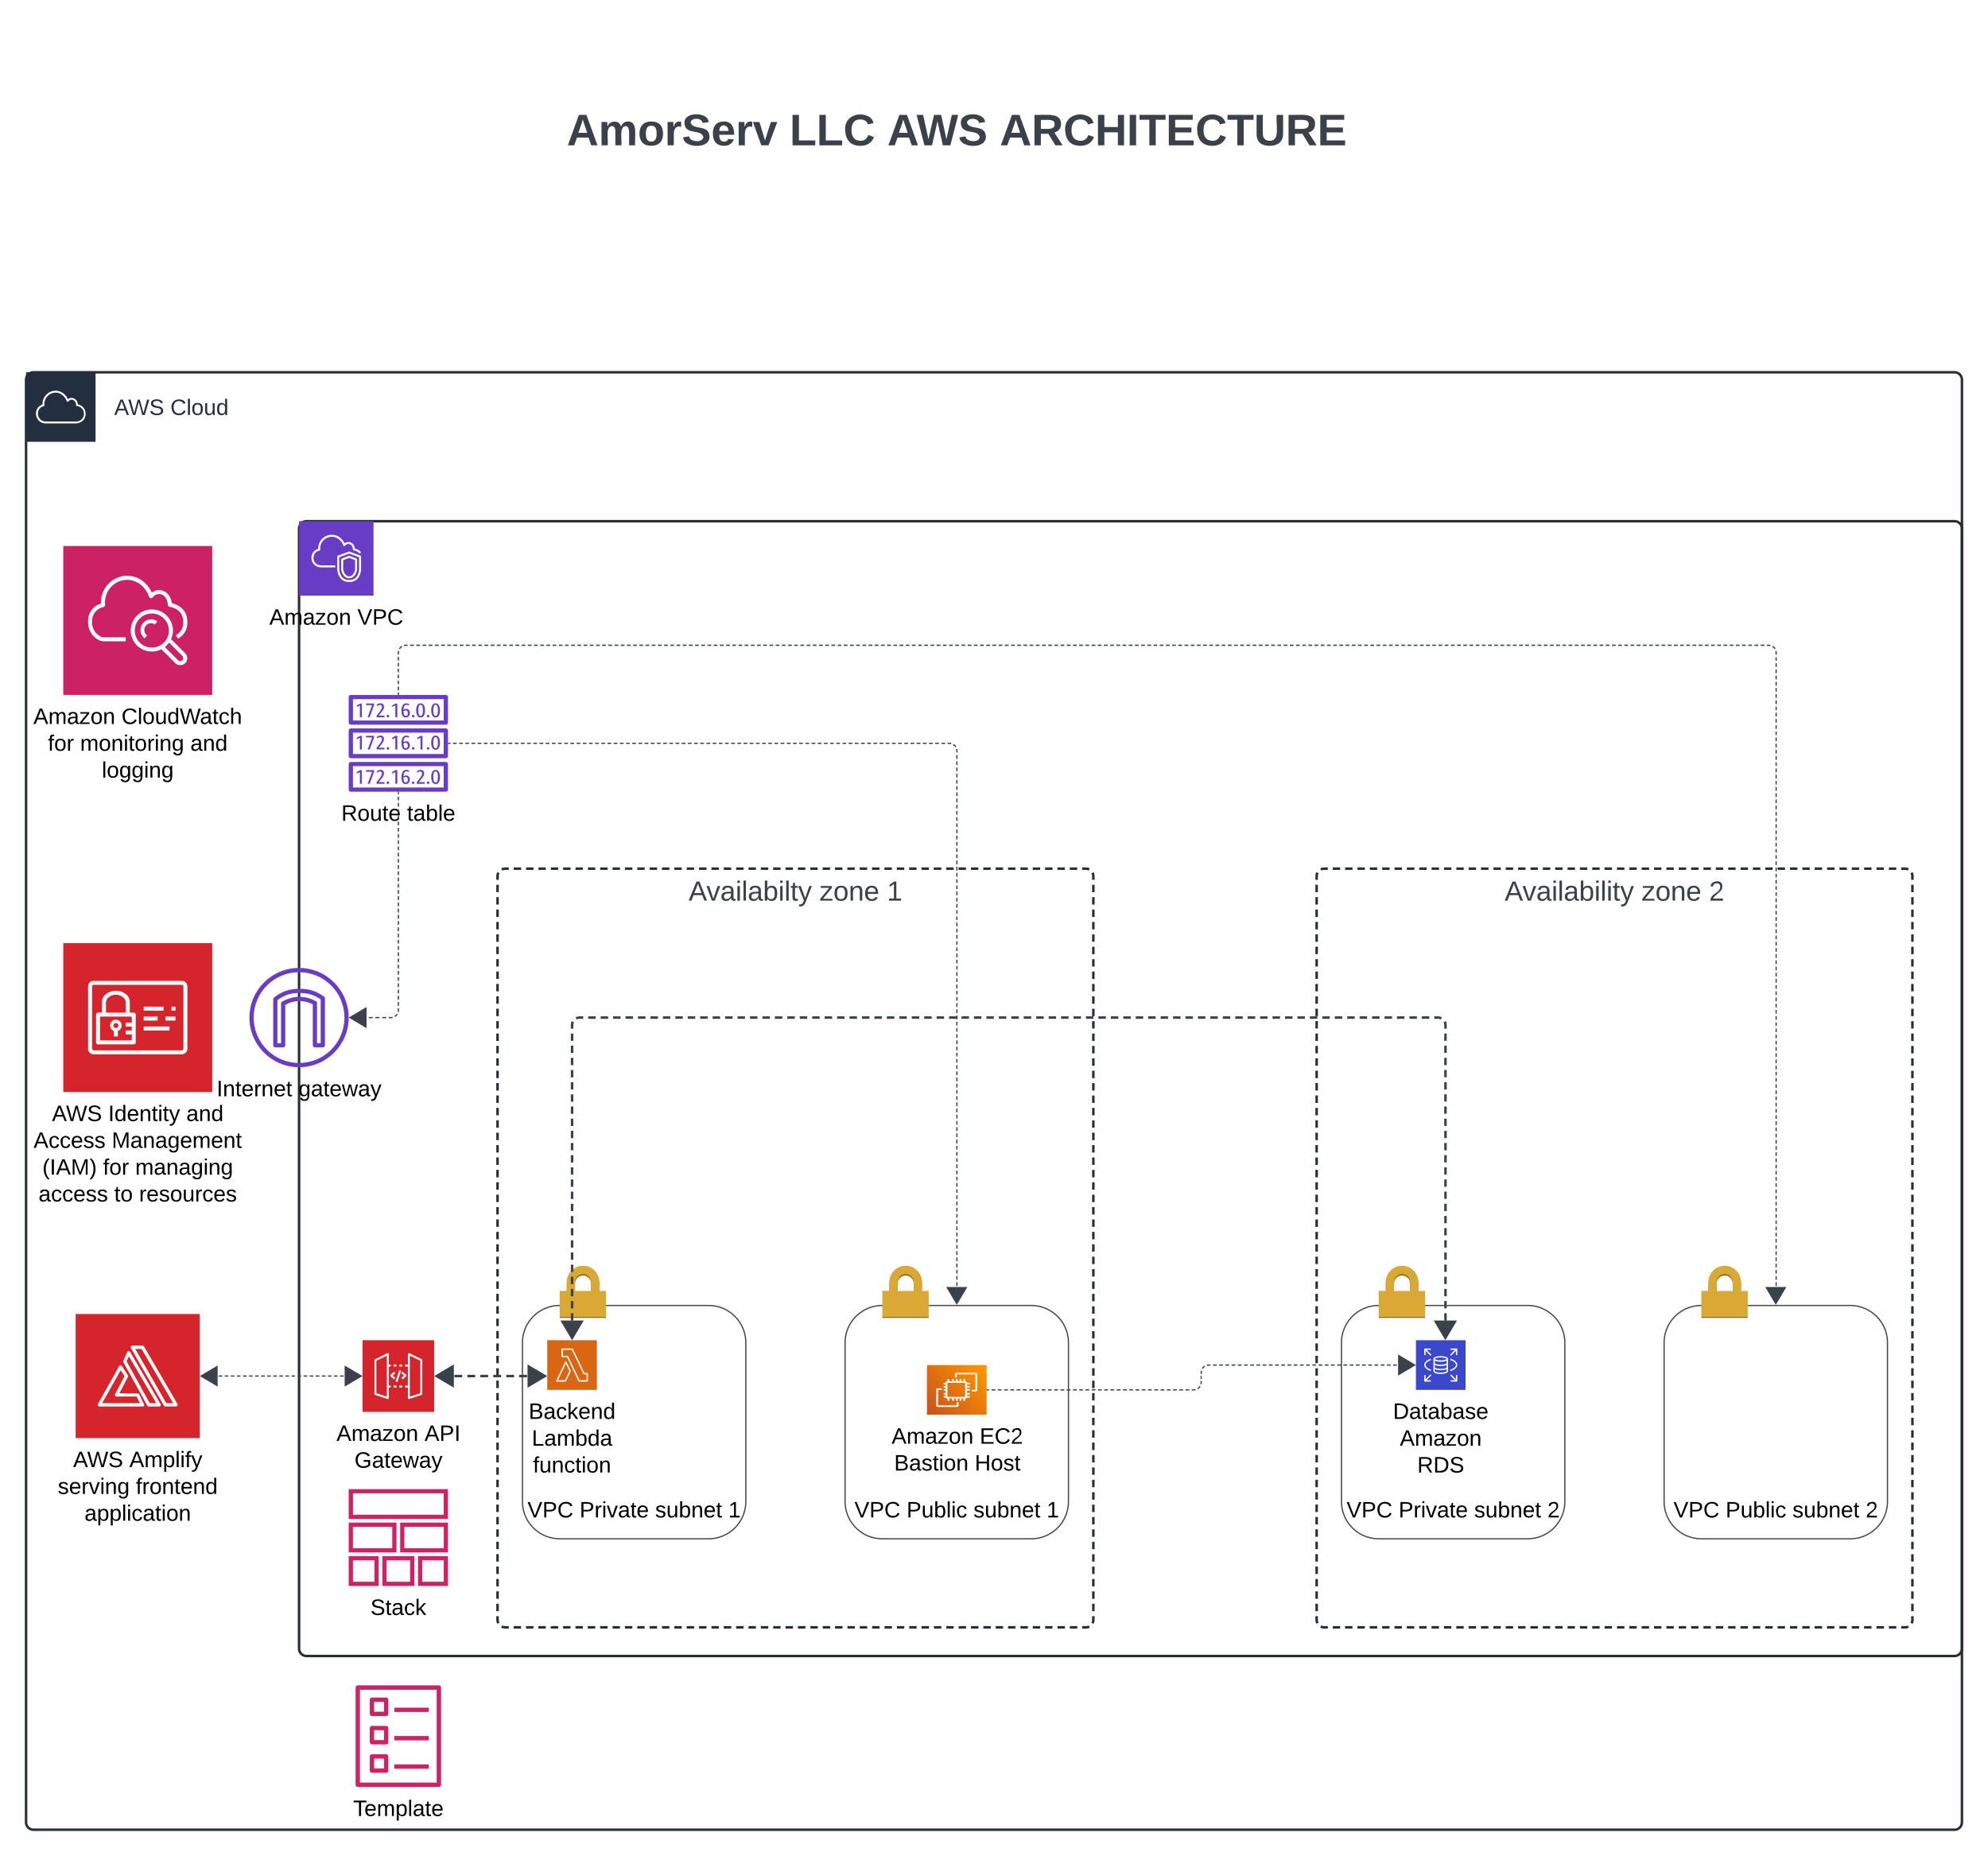 <svg xmlns="http://www.w3.org/2000/svg" xmlns:xlink="http://www.w3.org/1999/xlink" xmlns:lucid="lucid" width="1602" height="1495.46"><g transform="translate(1441 1080)" lucid:page-tab-id="0_0"><path d="M-1500-1500H500V500h-2000z" fill="#fff"/><path d="M-1420-774a6 6 0 0 1 6-6H134a6 6 0 0 1 6 6V388.46a6 6 0 0 1-6 6h-1548a6 6 0 0 1-6-6z" stroke="#232f3e" stroke-width="2" fill="#fff" fill-opacity="0"/><path d="M-1420-780h56v56h-56v-56z" stroke="#fff" stroke-opacity="0" fill="#232f3e"/><path d="M-1379.12-738.78h-25c-4.13.05-7.57-3.1-7.9-7.2v-.64c-.15-3.4 1.97-6.38 5.25-7.36v-.66c.12-4.22 2.44-7.75 6.24-9.57 4.13-1.86 8.73-.96 11.8 2.3 1.1 1.1 1.85 2.2 2.45 3.6 1.2-1 2.72-1.32 4.24-.9 2.24.8 3.68 2.74 3.76 5.1 3.68.65 6.32 3.8 6.28 7.56 0 7.07-7.04 7.73-7.12 7.76zm-26.7-13.88c-2.83.6-4.75 3.14-4.6 6.04v.53c.3 3.33 3.1 5.84 6.4 5.76h24.98c3.04-.3 5.4-2.64 5.68-5.7.28-3.43-2.24-6.5-5.68-6.78-.44-.05-.72-.44-.64-.87.08-1.83-1-3.44-2.72-4.13-1.32-.37-2.64.13-3.44 1.24-.2.25-.44.38-.76.33-.28-.05-.48-.24-.6-.5-.6-1.6-1.4-2.85-2.6-4.04-2.68-2.8-6.6-3.6-10.13-2-3.24 1.6-5.2 4.63-5.32 8.24-.04.4-.04.74 0 1.14.04.4-.2.76-.6.84z" stroke="#fff" stroke-opacity="0" fill="#fff"/><use xlink:href="#a" transform="matrix(1,0,0,1,-1349,-760) translate(0 14.4)"/><use xlink:href="#b" transform="matrix(1,0,0,1,-1349,-760) translate(45.3 14.4)"/><path d="M-1200-654a6 6 0 0 1 6-6H134a6 6 0 0 1 6 6v902.46a6 6 0 0 1-6 6h-1328a6 6 0 0 1-6-6z" stroke="#282c33" stroke-width="2" fill-opacity="0"/><path d="M-1040-374a6 6 0 0 1 6-6h468a6 6 0 0 1 6 6v599.37a6 6 0 0 1-6 6h-468a6 6 0 0 1-6-6z" fill-opacity="0"/><path d="M-1036.72-379.35l.87-.36.9-.23.95-.07h3m3.97 0h5.98m3.98 0h5.97m4 0h5.96m3.98 0h5.98m3.98 0h5.97m4 0h5.96m4 0h5.96m3.97 0h5.98m3.98 0h5.97m4 0h5.96m4 0h5.96m3.98 0h5.98m3.98 0h5.97m4 0h5.96m3.97 0h5.98m3.98 0h5.98m4 0h5.96m4 0h5.96m3.98 0h5.98m3.98 0h5.98m3.98 0h5.97m3.98 0h5.97m3.98 0h5.98m4 0h5.97m3.98 0h5.97m4 0h5.96m3.98 0h5.98m3.98 0h5.98m3.98 0h5.97m4 0h5.96m4 0h5.97m3.98 0h5.98m3.98 0h5.98m4 0h5.96m3.98 0h5.98m3.98 0h5.98m3.98 0h5.97m4 0h5.97m3.98 0h5.98m3.98 0h6m3.97 0h5.97m4 0h5.96m3.98 0h5.98m3.98 0h5.98m3.98 0h5.97m3.98 0h5.98m3.98 0h3l.94.07.9.22.88.35m2.63 2.63l.36.87.23.9.07.95v3m0 4v6m0 3.98v6m0 4v5.98m0 4v6m0 4v5.98m0 4v6m0 4v5.98m0 4v6m0 4v5.98m0 4v6m0 4v5.98m0 4v6m0 4v5.98m0 4v6m0 4v5.98m0 4v6m0 3.98v6m0 4v6m0 3.98v6m0 4v6m0 3.98v6m0 4v6m0 3.98v6m0 4v6m0 3.98v6m0 4v5.98m0 4v6m0 4v5.98m0 4v6m0 4v5.98m0 4v6m0 4v5.98m0 4v6m0 4v5.98m0 4v6m0 4v5.98m0 4v6m0 3.98v6m0 4v6m0 3.98v6m0 4v6m0 3.98v6m0 4v6m0 3.98v6m0 4v5.98m0 4v6m0 4v5.98m0 4v6m0 4v5.98m0 4v6m0 4v5.98m0 4v6m0 4v5.98m0 4v6m0 4v5.98m0 4v6m0 4v5.98m0 4v6m0 3.98v6m0 4v3l-.07.93-.22.92-.35.88m-2.63 2.62l-.87.36-.9.22-.95.07h-3m-3.97 0h-5.98m-3.98 0h-5.97m-4 0h-5.96m-3.98 0h-5.98m-3.98 0h-5.97m-4 0h-5.96m-4 0h-5.96m-3.97 0h-5.98m-3.98 0h-5.97m-4 0h-5.96m-4 0h-5.96m-3.98 0h-5.98m-3.98 0h-5.97m-4 0h-5.96m-3.97 0h-5.98m-3.98 0h-5.98m-4 0h-5.96m-4 0h-5.96m-3.98 0h-5.98m-3.98 0h-5.98m-3.98 0h-5.97m-3.98 0h-5.97m-3.98 0H-798m-4 0h-5.97m-3.98 0h-5.97m-4 0h-5.96m-3.98 0h-5.98m-3.98 0h-5.98m-3.98 0h-5.97m-4 0h-5.96m-4 0h-5.97m-3.98 0h-5.98m-3.98 0h-5.98m-4 0h-5.96m-3.98 0h-5.98m-3.98 0h-5.98m-3.98 0h-5.97m-4 0h-5.97m-3.98 0h-5.98m-3.98 0h-6m-3.97 0h-5.97m-4 0h-5.96m-3.98 0h-5.98m-3.98 0h-5.98m-3.98 0h-5.97m-3.98 0h-5.98m-3.98 0h-3l-.94-.07-.9-.22-.88-.36m-2.63-2.63l-.36-.88-.23-.9-.07-.95v-3m0-4v-6m0-3.98v-6m0-4v-6m0-4v-5.98m0-4v-6m0-4v-5.98m0-4v-6m0-4v-5.98m0-4v-6m0-4v-5.98m0-4v-6m0-4v-5.98m0-4v-6m0-3.98v-6m0-4v-6m0-3.98v-6m0-4v-6m0-3.98v-6m0-4v-6m0-3.98v-6m0-4v-6m0-3.98v-6m0-4v-5.98m0-4v-6m0-4v-5.98m0-4v-6m0-4v-5.98m0-4v-6m0-4v-5.98m0-4v-6m0-4v-5.98m0-4v-6m0-4v-5.98m0-4v-6m0-3.98v-6m0-4v-6m0-3.98v-6m0-4v-6m0-3.98v-6m0-4v-6m0-3.98v-6m0-4v-6m0-3.98v-6m0-4v-5.98m0-4v-6m0-4v-5.98m0-4v-6m0-4v-5.98m0-4v-6m0-4v-5.98m0-4v-6m0-4v-5.98m0-4v-6m0-4v-5.98m0-4v-6m0-4v-5.98m0-4v-6m0-3.98v-6m0-4v-6m0-3.98v-3l.07-.94.22-.9.35-.88" stroke="#282c33" stroke-width="2" fill="none"/><use xlink:href="#c" transform="matrix(1,0,0,1,-1032,-372) translate(145.92 17.778)"/><use xlink:href="#d" transform="matrix(1,0,0,1,-1032,-372) translate(251.414 17.778)"/><use xlink:href="#e" transform="matrix(1,0,0,1,-1032,-372) translate(305.735 17.778)"/><path d="M-380-374a6 6 0 0 1 6-6H94a6 6 0 0 1 6 6v599.37a6 6 0 0 1-6 6h-468a6 6 0 0 1-6-6z" fill-opacity="0"/><path d="M-376.72-379.35l.87-.36.9-.23.95-.07h3m3.97 0h5.97m4 0h5.96m4 0h5.96m3.98 0h5.98m3.98 0h5.97m4 0h5.96m3.98 0h6m3.97 0h5.98m3.98 0h5.97m4 0h5.96m4 0h5.96m3.98 0h5.98m3.98 0h5.97m4 0h5.96m3.97 0h5.98m3.98 0h5.98m4 0h5.96m4 0h5.96m3.98 0h5.98m3.98 0h5.98m3.98 0h5.97m3.98 0h5.97m3.98 0h5.98m4 0h5.97m3.98 0h5.97m4 0h5.96m3.98 0h5.98m3.98 0h5.98m3.98 0h5.97m4 0h5.96m4 0h5.97m3.98 0h5.98m3.98 0h5.98m4 0h5.96m3.98 0h5.98m3.98 0h5.97m4 0h5.96m4 0h5.97m3.98 0h5.98m3.98 0h5.98m4 0h5.96m4 0h5.96m3.98 0h5.98m3.98 0h5.97m4 0h5.97m4 0h5.96m3.98 0h3l.94.07.9.22.88.35m2.63 2.63l.36.87.23.9.07.95v3m0 4v6m0 3.98v6m0 4v5.98m0 4v6m0 4v5.98m0 4v6m0 4v5.98m0 4v6m0 4v5.98m0 4v6m0 4v5.98m0 4v6m0 4v5.98m0 4v6m0 4v5.98m0 4v6m0 3.98v6m0 4v6m0 3.98v6m0 4v6m0 3.98v6m0 4v6m0 3.98v6m0 4v6m0 3.98v6m0 4v5.98m0 4v6m0 4v5.98m0 4v6m0 4v5.98m0 4v6m0 4v5.98m0 4v6m0 4v5.98m0 4v6m0 4v5.98m0 4v6m0 3.98v6m0 4v6m0 3.98v6m0 4v6m0 3.98v6m0 4v6m0 3.98v6m0 4v5.98m0 4v6m0 4v5.98m0 4v6m0 4v5.98m0 4v6m0 4v5.98m0 4v6m0 4v5.98m0 4v6m0 4v5.98m0 4v6m0 4v5.98m0 4v6m0 3.98v6m0 4v3l-.07.93-.22.92-.35.88m-2.63 2.62l-.87.36-.9.22-.95.07h-3m-3.97 0h-5.97m-4 0H71.1m-3.98 0h-5.98m-3.98 0h-5.98m-3.98 0h-5.97m-4 0h-5.96m-3.98 0h-6m-3.97 0h-5.98m-3.98 0H1.4m-4 0h-5.96m-3.98 0h-5.98m-3.98 0h-5.98m-3.98 0h-5.97m-4 0h-5.96m-3.97 0h-5.98m-3.98 0h-5.98m-4 0h-5.96m-4 0h-5.96m-3.98 0h-5.98m-3.98 0h-5.98m-3.98 0h-5.97m-3.98 0h-5.97m-3.98 0H-138m-4 0h-5.97m-3.98 0h-5.97m-4 0h-5.96m-3.98 0h-5.98m-3.98 0h-5.98m-3.98 0h-5.97m-4 0h-5.96m-4 0h-5.97m-3.98 0h-5.98m-3.98 0h-5.98m-4 0h-5.96m-3.98 0h-5.98m-3.98 0h-5.97m-4 0h-5.96m-4 0h-5.97m-3.98 0h-5.98m-3.98 0h-6m-3.97 0h-5.97m-4 0h-5.96m-3.98 0h-5.98m-3.98 0h-5.98m-3.98 0h-5.97m-4 0H-367m-3.98 0h-3l-.94-.07-.9-.22-.88-.36m-2.63-2.63l-.36-.88-.23-.9-.07-.95v-3m0-4v-6m0-3.98v-6m0-4v-6m0-4v-5.98m0-4v-6m0-4v-5.98m0-4v-6m0-4v-5.98m0-4v-6m0-4v-5.98m0-4v-6m0-4v-5.98m0-4v-6m0-3.98v-6m0-4v-6m0-3.98v-6m0-4v-6m0-3.98v-6m0-4v-6m0-3.98v-6m0-4v-6m0-3.98v-6m0-4v-5.98m0-4v-6m0-4v-5.98m0-4v-6m0-4v-5.98m0-4v-6m0-4v-5.98m0-4v-6m0-4v-5.98m0-4v-6m0-4v-5.98m0-4v-6m0-3.98v-6m0-4v-6m0-3.98v-6m0-4v-6m0-3.98v-6m0-4v-6m0-3.98v-6m0-4v-6m0-3.98v-6m0-4v-5.98m0-4v-6m0-4v-5.98m0-4v-6m0-4v-5.98m0-4v-6m0-4v-5.98m0-4v-6m0-4v-5.98m0-4v-6m0-4v-5.98m0-4v-6m0-4v-5.98m0-4v-6m0-3.98v-6m0-4v-6m0-3.98v-3l.07-.94.22-.9.35-.88" stroke="#282c33" stroke-width="2" fill="none"/><use xlink:href="#f" transform="matrix(1,0,0,1,-372,-372) translate(143.481 17.778)"/><use xlink:href="#d" transform="matrix(1,0,0,1,-372,-372) translate(253.852 17.778)"/><use xlink:href="#g" transform="matrix(1,0,0,1,-372,-372) translate(308.173 17.778)"/><path d="M-100 2a30 30 0 0 1 30-30H50A30 30 0 0 1 80 2v128a30 30 0 0 1-30 30H-70a30 30 0 0 1-30-30z" stroke="#474747" fill-opacity="0"/><path d="M-38.03-39.76v-5.9c0-7.25-5.88-13.14-13.12-13.14-7.24 0-13.12 5.9-13.12 13.14v5.9h6.64v-5.9c0-3.58 2.9-6.5 6.48-6.5 3.57 0 6.48 2.92 6.48 6.5v5.9h6.64z" fill="#876a22"/><path d="M-38.02-39.74h5.42v20.83H-70v-20.84h5.72v-7.1c0-7.28 5.87-13.16 13.13-13.16 7.25 0 13.13 5.88 13.13 13.15v7.1zm-6.66 0v-7.1c0-3.58-2.88-6.5-6.47-6.5-3.6 0-6.47 2.92-6.47 6.5v7.1h12.94z" fill="#daa835"/><path d="M-70-18.9h37.4v.9H-70z" fill="#876a22"/><use xlink:href="#h" transform="matrix(1,0,0,1,-100,130) translate(7.575 12.8)"/><use xlink:href="#i" transform="matrix(1,0,0,1,-100,130) translate(49.525 12.8)"/><use xlink:href="#j" transform="matrix(1,0,0,1,-100,130) translate(103.425 12.8)"/><use xlink:href="#k" transform="matrix(1,0,0,1,-100,130) translate(162.425 12.8)"/><path d="M-360 2a30 30 0 0 1 30-30h120a30 30 0 0 1 30 30v128a30 30 0 0 1-30 30h-120a30 30 0 0 1-30-30z" stroke="#474747" fill-opacity="0"/><path d="M-298.03-39.76v-5.9c0-7.25-5.88-13.14-13.12-13.14-7.24 0-13.12 5.9-13.12 13.14v5.9h6.64v-5.9c0-3.58 2.9-6.5 6.48-6.5 3.57 0 6.48 2.92 6.48 6.5v5.9h6.64z" fill="#876a22"/><path d="M-298.02-39.74h5.42v20.83H-330v-20.84h5.72v-7.1c0-7.28 5.87-13.16 13.13-13.16 7.25 0 13.13 5.88 13.13 13.15v7.1zm-6.66 0v-7.1c0-3.58-2.88-6.5-6.47-6.5-3.6 0-6.47 2.92-6.47 6.5v7.1h12.94z" fill="#daa835"/><path d="M-330-18.9h37.4v.9H-330z" fill="#876a22"/><use xlink:href="#h" transform="matrix(1,0,0,1,-360,130) translate(4.075 12.8)"/><use xlink:href="#l" transform="matrix(1,0,0,1,-360,130) translate(46.025 12.8)"/><use xlink:href="#j" transform="matrix(1,0,0,1,-360,130) translate(106.925 12.8)"/><use xlink:href="#k" transform="matrix(1,0,0,1,-360,130) translate(165.925 12.8)"/><path d="M-1020 2a30 30 0 0 1 30-30h120a30 30 0 0 1 30 30v128a30 30 0 0 1-30 30h-120a30 30 0 0 1-30-30z" stroke="#474747" fill-opacity="0"/><path d="M-958.03-39.76v-5.9c0-7.25-5.88-13.14-13.12-13.14-7.24 0-13.12 5.9-13.12 13.14v5.9h6.64v-5.9c0-3.58 2.9-6.5 6.48-6.5 3.57 0 6.48 2.92 6.48 6.5v5.9h6.64z" fill="#876a22"/><path d="M-958.02-39.74h5.42v20.83H-990v-20.84h5.72v-7.1c0-7.28 5.87-13.16 13.13-13.16 7.25 0 13.13 5.88 13.13 13.15v7.1zm-6.66 0v-7.1c0-3.58-2.88-6.5-6.47-6.5-3.6 0-6.47 2.92-6.47 6.5v7.1h12.94z" fill="#daa835"/><path d="M-990-18.9h37.4v.9H-990z" fill="#876a22"/><use xlink:href="#h" transform="matrix(1,0,0,1,-1020,130) translate(4.075 12.8)"/><use xlink:href="#l" transform="matrix(1,0,0,1,-1020,130) translate(46.025 12.8)"/><use xlink:href="#j" transform="matrix(1,0,0,1,-1020,130) translate(106.925 12.8)"/><use xlink:href="#m" transform="matrix(1,0,0,1,-1020,130) translate(165.925 12.8)"/><path d="M-760 2a30 30 0 0 1 30-30h120a30 30 0 0 1 30 30v128a30 30 0 0 1-30 30h-120a30 30 0 0 1-30-30z" stroke="#474747" fill-opacity="0"/><path d="M-698.03-39.76v-5.9c0-7.25-5.88-13.14-13.12-13.14-7.24 0-13.12 5.9-13.12 13.14v5.9h6.64v-5.9c0-3.58 2.9-6.5 6.48-6.5 3.57 0 6.48 2.92 6.48 6.5v5.9h6.64z" fill="#876a22"/><path d="M-698.02-39.74h5.42v20.83H-730v-20.84h5.72v-7.1c0-7.28 5.87-13.16 13.13-13.16 7.25 0 13.13 5.88 13.13 13.15v7.1zm-6.66 0v-7.1c0-3.58-2.88-6.5-6.47-6.5-3.6 0-6.47 2.92-6.47 6.5v7.1h12.94z" fill="#daa835"/><path d="M-730-18.9h37.4v.9H-730z" fill="#876a22"/><use xlink:href="#h" transform="matrix(1,0,0,1,-760,130) translate(7.575 12.8)"/><use xlink:href="#i" transform="matrix(1,0,0,1,-760,130) translate(49.525 12.8)"/><use xlink:href="#j" transform="matrix(1,0,0,1,-760,130) translate(103.425 12.8)"/><use xlink:href="#m" transform="matrix(1,0,0,1,-760,130) translate(162.425 12.8)"/><path d="M-1380-21.13h100v100h-100v-100z" stroke="#fff" stroke-opacity="0" fill="#d6242d"/><path d="M-1326.13 53.4h-34.76c-.74 0-1.34-.6-1.34-1.37 0-.23.04-.43.2-.63l17.03-30.43c.2-.43.63-.7 1.08-.7.48 0 .9.2 1.16.6l4.8 7.35c.25.4.3.9.07 1.33l-6.92 13.3h14.83c.53 0 .98.3 1.2.77l3.86 8c.23.44.2.9-.07 1.34-.3.33-.68.46-1.13.43zm-32.55-2.7h30.4l-2.57-5.33h-16.18c-.5 0-.9-.23-1.16-.63-.22-.43-.22-.92 0-1.32l7.6-14.54-3.17-4.67zM-1312.74 53.4h-8.38c-.52 0-.94-.27-1.18-.7l-19.3-35c-.22-.37-.22-.8 0-1.17l3.12-6.98c.2-.5.64-.76 1.12-.8.52-.04.97.22 1.25.67l24.5 42.02c.37.67.16 1.47-.48 1.83-.2.13-.42.18-.66.18zm-7.62-2.68h5.34l-22.1-37.8-1.85 4.06zM-1299.1 53.38h-8.63c-.5 0-.9-.25-1.18-.7l-26.57-46.3c-.27-.45-.27-.93 0-1.33.22-.44.64-.68 1.13-.68h8.2c.48 0 .9.24 1.16.63l27.02 46.37c.38.64.15 1.47-.5 1.8-.18.16-.4.2-.63.2zm-7.88-2.65h5.54L-1326.9 7h-5.1z" stroke="#fff" stroke-opacity="0" fill="#fff"/><use xlink:href="#n" transform="matrix(1,0,0,1,-1410,87.873) translate(27.925 14.4)"/><use xlink:href="#o" transform="matrix(1,0,0,1,-1410,87.873) translate(73.225 14.4)"/><use xlink:href="#p" transform="matrix(1,0,0,1,-1410,87.873) translate(15.575 36)"/><use xlink:href="#q" transform="matrix(1,0,0,1,-1410,87.873) translate(78.475 36)"/><use xlink:href="#r" transform="matrix(1,0,0,1,-1410,87.873) translate(37.075 57.6)"/><path d="M-1000 0h40v40h-40V0z" stroke="#fff" stroke-opacity="0" stroke-width="2" fill="#d86613"/><path d="M-967.73 33.33h-6.58c-.22 0-.4-.1-.48-.3l-9.3-19.43H-988c-.3 0-.54-.24-.54-.53V7.2c0-.3.24-.53.53-.53h8.2c.22 0 .4.1.48.3l9.26 19.43h2.33c.3 0 .53.24.53.53v5.87c0 .3-.23.53-.53.53zm-6.23-1.06h5.7v-4.8h-2.14c-.2 0-.38-.1-.47-.3l-9.26-19.44h-7.34v4.8h3.73c.22 0 .4.1.5.3z" stroke="#fff" stroke-opacity="0" stroke-width="2" fill="#fff"/><path d="M-985.35 33.33h-6.93c-.18 0-.35-.1-.46-.24-.1-.2-.1-.38-.02-.55l7.26-15.15c.08-.2.27-.3.47-.3.2 0 .4.1.48.3l3.47 7.13c.1.15.1.3 0 .47l-3.78 8c-.07.2-.26.33-.5.33zm-6.08-1.07h5.75l3.53-7.45-2.87-5.95z" stroke="#fff" stroke-opacity="0" stroke-width="2" fill="#fff"/><use xlink:href="#s" transform="matrix(1,0,0,1,-1030,49) translate(15 14.4)"/><use xlink:href="#t" transform="matrix(1,0,0,1,-1030,49) translate(17.525 36)"/><use xlink:href="#u" transform="matrix(1,0,0,1,-1030,49) translate(18.525 57.6)"/><path d="M-300 0h40v40h-40V0z" stroke="#fff" stroke-opacity="0" stroke-width="2" fill="#3b48cc"/><path d="M-274.16 15.05c0-1.54-3.03-2.26-5.86-2.26-2.84 0-5.87.7-5.87 2.25 0 .1.02.15.03.24v9.6c-.02 1.62 3.02 2.3 5.87 2.3 2.86 0 5.87-.7 5.87-2.25v-9.9zm-5.85-1.2c3.1 0 4.8.86 4.8 1.2 0 .35-1.7 1.2-4.8 1.2-3.14 0-4.8-.84-4.8-1.2 0-.34 1.67-1.2 4.8-1.2zm4.8 11.1c0 .34-1.7 1.18-4.8 1.18-3.13 0-4.8-.84-4.8-1.18v-1.7c1.1.63 3 .92 4.8.92 1.77 0 3.64-.3 4.8-.9zm0-3.04c0 .36-1.7 1.2-4.8 1.2-3.14 0-4.8-.85-4.8-1.2V19.9c1.13.6 3 .9 4.8.9 1.8 0 3.66-.3 4.8-.9zm0-3.4c0 .36-1.7 1.22-4.8 1.22-3.14 0-4.8-.86-4.8-1.2v-2.08c1.14.6 3 .88 4.8.88 1.8 0 3.7-.3 4.8-.9zM-291.5 32.27h3.5v1.07h-4.8c-.3 0-.53-.24-.53-.54V28h1.06v3.5l4-3.98.75.75zM-266.67 28v4.8c0 .3-.23.54-.53.54h-4.8v-1.07h3.5l-3.93-3.95.76-.75 3.94 3.94V28zM-266.67 7.2V12h-1.06V8.5l-3.94 3.95-.76-.76 3.94-3.93h-3.5V6.67h4.8c.3 0 .53.24.53.54zM-287.52 11.73l-.74.75-4-4V12h-1.07V7.2c0-.3.23-.54.53-.54h4.8v1.07h-3.5zM-288.18 24.78c-3.26-1.17-5.13-2.97-5.13-4.9 0-1.96 1.86-3.75 5.12-4.92l.36 1c-2.76 1-4.42 2.45-4.42 3.9 0 1.46 1.66 2.9 4.42 3.92zM-272.12 24.9l-.34-1.02c2.96-1 4.73-2.5 4.73-4 0-1.53-1.77-3.03-4.73-4.04l.34-1c3.47 1.16 5.45 3 5.45 5.03 0 2.02-1.98 3.85-5.45 5.03z" stroke="#fff" stroke-opacity="0" stroke-width="2" fill="#fff"/><use xlink:href="#v" transform="matrix(1,0,0,1,-330,49) translate(11.525 14.4)"/><use xlink:href="#w" transform="matrix(1,0,0,1,-330,49) translate(17.025 36)"/><use xlink:href="#x" transform="matrix(1,0,0,1,-330,49) translate(31.05 57.6)"/><path d="M-1200-660h60v60h-60v-60z" stroke="#fff" stroke-opacity="0" fill="#693cc5"/><path d="M-1170.84-622.78h-11.2c-4.4 0-7.73-2.92-7.98-6.97v-.55c-.12-3.47 2.1-6.5 5.45-7.4v-.64c.12-6.04 5.08-10.82 11.13-10.72 2.96.05 5.52 1.16 7.6 3.3 1.08 1.1 1.88 2.2 2.53 3.6.9-.73 1.9-1.1 3.07-1.1 2.32 0 4.8 1.66 5.2 5.37 2.08.4 3.68 1.37 5.05 2.98l-1.24 1c-1.3-1.45-2.8-2.26-4.65-2.55-.4-.06-.68-.35-.68-.74-.2-3.08-2-4.45-3.68-4.45-1.12 0-2.08.5-2.72 1.4-.2.23-.48.36-.76.3-.34-.04-.53-.23-.65-.52-.57-1.63-1.37-2.9-2.6-4.12-1.77-1.8-3.9-2.75-6.45-2.83-5.13-.13-9.4 3.94-9.57 9.1 0 .38.04.73.08 1.12.05.38-.2.75-.6.86-1.8.44-4.87 1.84-4.87 6.04v.45c.2 3.2 2.84 5.46 6.4 5.46h11.2z" stroke="#fff" stroke-opacity="0" fill="#fff"/><path d="M-1159.65-611c-9.48 0-9.6-10.65-9.6-10.75v-9.75c0-.35.2-.64.52-.74l8.8-3.26c.2-.08.38-.08.57 0l8.8 3.26c.32.1.5.4.5.74v10.34c0 .1-.1 10.17-9.6 10.17zm-8-19.94v9.2c0 .36.1 9.15 8 9.15s8-8.22 8-8.56v-9.78l-8-2.97z" stroke="#fff" stroke-opacity="0" fill="#fff"/><path d="M-1159.65-613.98c-5.08 0-6.34-6.45-6.4-6.73V-629.16c0-.33.2-.6.5-.73l5.6-2.22c.2-.07.4-.07.6 0l5.6 2.22c.3.12.5.4.5.74V-620.7c-.06.27-1.3 6.72-6.4 6.72zm-4.8-6.96c.13.6 1.28 5.36 4.8 5.36 3.54 0 4.68-4.75 4.8-5.36v-7.65l-4.8-1.88-4.8 1.9z" stroke="#fff" stroke-opacity="0" fill="#fff"/><use xlink:href="#y" transform="matrix(1,0,0,1,-1230,-591) translate(6.05 14.4)"/><use xlink:href="#z" transform="matrix(1,0,0,1,-1230,-591) translate(77 14.4)"/><path d="M-1087.3 360h-65.4c-.98 0-1.74-.82-1.74-1.72v-78.43c0-.9.76-1.72 1.73-1.72h65.4c.98 0 1.74.82 1.74 1.72v78.43c0 .9-.76 1.72-1.73 1.72zm-63.62-3.52h61.84v-74.83h-61.84z" stroke="#fff" stroke-opacity="0" fill="#cd2264"/><path d="M-1129.8 302.85h-11.45c-.97 0-1.75-.78-1.75-1.75v-11.42c0-.97.78-1.74 1.75-1.74h11.45c.97 0 1.74.77 1.74 1.74v11.42c0 .97-.77 1.75-1.74 1.75zm-9.72-3.5h7.98v-7.92h-7.98zM-1129.8 325.7h-11.45c-.97 0-1.75-.77-1.75-1.74v-11.42c0-.97.78-1.75 1.75-1.75h11.45c.97 0 1.74.77 1.74 1.74v11.42c0 .97-.77 1.74-1.74 1.74zm-9.72-3.5h7.98v-7.92h-7.98zM-1129.8 348.57h-11.45c-.97 0-1.75-.77-1.75-1.74V335.4c0-.96.78-1.74 1.75-1.74h11.45c.97 0 1.74.78 1.74 1.75v11.43c0 .97-.77 1.74-1.74 1.74zm-9.72-3.5h7.98v-7.92h-7.98zM-1123.26 296.1h27.8v3.47h-27.8v-3.48zM-1123.26 318.96h27.8v3.48h-27.8v-3.48zM-1123.26 341.8h27.8v3.5h-27.8v-3.5z" stroke="#fff" stroke-opacity="0" fill="#cd2264"/><use xlink:href="#A" transform="matrix(1,0,0,1,-1184.437,369) translate(28.075 14.4)"/><path d="M-1080 144h-80v-24h80zm-76.56-3.38h73.12V123.4l-73.12-.02zM-1121.5 171.02h-38.5v-24.04h38.5zm-35.1-3.4h31.7v-17.25h-31.7zM-1135.85 198H-1160v-24h24.15zm-20.74-3.38h17.35v-17.25h-17.34zM-1107.13 198h-25.74v-24h25.74zm-22.34-3.38h18.94v-17.25h-18.94zM-1080 198h-24.15v-24h24.15zm-20.75-3.38h17.34v-17.25h-17.35zM-1080 171.02h-38.52v-24.04h38.52zm-35.13-3.4h31.74v-17.25h-31.73z" stroke="#fff" stroke-opacity="0" fill="#cd2264"/><path d="M-1158.4 121.78h76.58v74.43h-76.58V121.8z" stroke="#fff" stroke-opacity="0" stroke-width=".4" fill="#fff" fill-opacity="0"/><use xlink:href="#B" transform="matrix(1,0,0,1,-1190,207) translate(47.5 14.4)"/><path d="M-694.04 20h48.08v40h-48.08V20z" stroke="#000" stroke-opacity="0" fill="url(#C)"/><path d="M-677.5 45.64h14.28V34.36h-14.3v11.28zm15.77-11.28h2.25v1.26h-2.25v1.24h2.25v1.27h-2.25v1.24h2.25v1.26h-2.25v1.87h2.25v1.24h-2.25V45h2.25v1.25h-2.35c-.2.38-.63.63-1.16.63h-.22v1.87h-1.52v-1.87h-1.5v1.87h-1.5v-1.87h-1.5v1.87h-1.52v-1.87h-1.5v1.87h-1.5v-1.87h-2.26v1.87h-1.5v-1.87h-.25c-.53 0-.96-.25-1.16-.63h-1.6V45h1.5v-1.26h-1.5V42.5h1.5v-1.87h-1.5v-1.26h1.5v-1.24h-1.5v-1.27h1.5v-1.24h-1.5v-1.26h1.5v-.2c0-.57.56-1.04 1.26-1.04h.26v-1.87h1.48v1.87h2.25v-1.87h1.52v1.87h1.5v-1.87h1.5v1.87h1.5v-1.87h1.52v1.87h1.5v-1.87h1.5v1.87h.24c.7 0 1.27.47 1.27 1.05v.2zM-670 52.52h-15.05V40h3v-1.24h-3.1c-.76 0-1.4.5-1.4 1.13v12.7c0 .64.64 1.16 1.4 1.16h15.28c.76 0 1.36-.52 1.36-1.16v-2.58h-1.5v2.5zm16.54-25.12v12.7c0 .64-.63 1.14-1.4 1.14h-3.1V40h3V27.48H-670v2.5h-1.5V27.4c0-.64.6-1.16 1.37-1.16h15.28c.76 0 1.4.52 1.4 1.16z" stroke="#000" stroke-opacity="0" fill="#fff"/><use xlink:href="#y" transform="matrix(1,0,0,1,-724.043,69) translate(1.55 14.4)"/><use xlink:href="#D" transform="matrix(1,0,0,1,-724.043,69) translate(72.5 14.4)"/><use xlink:href="#E" transform="matrix(1,0,0,1,-724.043,69) translate(3.55 36)"/><use xlink:href="#F" transform="matrix(1,0,0,1,-724.043,69) translate(68.5 36)"/><path d="M-1148.87 0h57.74v57.75h-57.74V0z" stroke="#fff" stroke-opacity="0" fill="#d6242d"/><path d="M-1111.53 47.36c-.17 0-.3-.07-.45-.15-.2-.13-.32-.36-.32-.62V11.16c0-.26.14-.52.37-.67.23-.15.52-.15.76-.04l10.02 4.9v.02c.27.1.43.36.43.66v27.22c0 .37-.2.66-.53.77l-10 3.33h-.28zm.78-34.94v33.1l8.47-2.82V16.52zM-1128.47 47.36h-.25l-10-3.33c-.33-.1-.54-.44-.53-.77V16.04c0-.3.16-.55.43-.66l10-4.92c.26-.1.54-.1.78.03.24.14.36.4.36.66v35.42c0 .26-.1.48-.32.63-.14.12-.3.16-.47.16zm-9.24-4.62l8.46 2.8V12.43l-8.47 4.14z" stroke="#fff" stroke-opacity="0" fill="#fff"/><path d="M-1112.3 21.17h-2.3v-1.54h2.3zm-4.63 0h-2.3v-1.54h2.3zm-4.6 0h-2.32v-1.54h2.32zm-4.63 0h-2.3v-1.54h2.3zM-1112.3 38.1h-2.3v-1.53h2.3zm-4.63 0h-2.3v-1.53h2.3zm-4.6 0h-2.32v-1.53h2.32zm-4.63 0h-2.3v-1.53h2.3zM-1123.38 31.52l-2.9-2.47c-.32-.27-.36-.76-.08-1.1l.1-.07 2.87-2.47 1 1.18-2.2 1.9 2.2 1.9zM-1116.6 31.52l-1-1.17 2.2-1.86-2.22-1.9 1-1.2 2.9 2.47c.32.28.36.77.08 1.1-.03.02-.05.05-.1.07z" stroke="#fff" stroke-opacity="0" fill="#fff"/><path d="M-1122.27 33.14l3.07-9.05 1.46.5-3.07 9.04-1.47-.5z" stroke="#fff" stroke-opacity="0" stroke-width=".32" fill="#fff"/><use xlink:href="#y" transform="matrix(1,0,0,1,-1178.873,66.746) translate(9.025 14.4)"/><use xlink:href="#G" transform="matrix(1,0,0,1,-1178.873,66.746) translate(79.975 14.4)"/><use xlink:href="#H" transform="matrix(1,0,0,1,-1178.873,66.746) translate(23.525 36)"/><path d="M-1082.14 28.87h3.14m4.18 0h6.27m4.18 0h6.27m4.18 0h6.27m4.18 0h6.27m4.18 0h6.26m4.18 0h6.27m4.17 0h3.14" stroke="#3a414a" stroke-width="2" fill="none"/><path d="M-1089.16 28.87l12.9-7.63V36.5zM-1001.96 28.87l-12.92 7.64V21.25z" stroke="#3a414a" stroke-width="2" fill="#3a414a"/><path d="M-980-9v-2.93m0-3.92v-5.88m0-3.92v-5.88m0-3.92v-5.88m0-3.92v-5.88m0-3.92v-5.88m0-3.92v-5.88m0-3.92v-5.88m0-3.92v-5.88m0-3.92v-5.9m0-3.9v-5.9m0-3.9v-5.9m0-3.9v-5.9m0-3.9v-5.9m0-3.9v-5.9m0-3.9v-5.9m0-3.9v-5.9m0-3.9v-5.9m0-3.9v-5.9m0-3.9v-5.9m0-3.9v-5.9m0-3.9v-5.9m0-3.9v-5.9m0-3.9v-5.9m0-3.9v-5.9m0-3.9V-254l.07-.94.22-.9.35-.88m2.63-2.63l.87-.36.9-.23.95-.07h3m4.02 0h6m4.02 0h6.02m4 0h6.02m4 0h6.03m4.02 0h6m4.02 0h6.02m4 0h6.02m4 0h6.03m4.02 0h6m4.02 0h6.02m4 0h6.02m4 0h6.03m4.02 0h6m4.02 0h6.02m4 0h6.02m4 0h6.03m4.02 0h6m4.02 0h6.02m4 0h6.02m4 0h6.03m4.02 0h6m4.02 0h6.02m4 0h6.02m4 0h6.03m4.02 0h6m4.02 0h6.02m4 0h6.02m4 0h6.03m4.02 0h6m4.02 0h6.02m4 0h6.02m4 0h6.03m4.02 0h6m4.02 0h6.02m4 0h6.02m4 0h6.03m4.02 0h6m4.02 0h6.02m4 0h6.02m4 0h6.03m4.02 0h6m4.02 0h6.02m4 0h6.02m4 0h6.02m4 0h6.03m4 0h6.02m4.02 0h6m4.02 0h6m4 0h6.03m4 0h6.02m4 0h6.03m4 0h6.03m4 0h6.03m4 0h6.03m4 0h6.02m4 0h6.02m4.02 0h6m4.02 0h6m4.02 0h6.02m4 0h6.02m4 0h6.03m4 0h6.03m4 0h6.02m4 0h6.02m4 0h6.03m4 0h6.02m4 0h6.03m4 0h6.02m4 0h3.02l.94.07.92.22.87.35m2.62 2.63l.36.87.22.9.07.95v2.94m0 3.92v5.88m0 3.92v5.88m0 3.92v5.88m0 3.92v5.88m0 3.92v5.88m0 3.92v5.88m0 3.92v5.88m0 3.92v5.88m0 3.92v5.88m0 3.92v5.88m0 3.92v5.88m0 3.92v5.88m0 3.92v5.88m0 3.92v5.88m0 3.92v5.88m0 3.92v5.9m0 3.9v5.9m0 3.9v5.9m0 3.9v5.9m0 3.9v5.9m0 3.9v5.9m0 3.9v5.9m0 3.9v5.9m0 3.9v5.9m0 3.9v2.95" stroke="#3a414a" stroke-width="2" fill="none"/><path d="M-980-1.96l-7.64-12.92h15.28zM-276.28-1.96l-7.63-12.92h15.26z" stroke="#3a414a" stroke-width="2" fill="#3a414a"/><path d="M-645.46 40h1.52m2 0h3.04m2.02 0h3.03m2 0h3.04m2 0h3.03m2.02 0h3.03m2.02 0h3.03m2 0h3.04m2.02 0h3m2.03 0h3.03m2.02 0h3.02m2.02 0h3.03m2.02 0h3.02m2 0h3.04m2.02 0h3.02m2.02 0h3.03m2.02 0h3.02m2.02 0h3.02m2.02 0h3.02m2.02 0h3.03m2.02 0h3.03m2.02 0h3.03m2 0h3.04m2.02 0h3.03m2 0h3.03m2.02 0h3.03m2 0h3.04m2.02 0h3.03m2 0h3.04m2.03 0h3.03m2 0h3.04m2.02 0h3.02m2.02 0h3.03m2 0h1.52l.94-.07.46-.1m1.73-.73l.4-.25.7-.6.63-.72.24-.4m.72-1.73l.1-.46.08-.94v-1.2m0-1.6v-2.4m0-1.6V26l.08-.94.1-.46m.72-1.73l.25-.4.6-.7.73-.62.4-.25m1.73-.72l.45-.1.94-.08h1.5m2 0h3m2 0h3m2 0h3m2 0h3.02m2 0h3m2 0h3m2 0h3m2 0h3m2 0h3m2 0h3m2.02 0h3m2 0h3m2 0h3m2 0h3m2 0h3m2 0h3m2.02 0h3m2 0h3m2 0h3m2 0h3m2 0h3m2 0h3.02m2 0h3m2 0h3m2 0h3m2 0h3m2 0h3m2 0h3m2.02 0h3m2 0h3m2 0h3m2 0h1.5" stroke="#3a414a" fill="none"/><path d="M-645.44 40.48h-.52v-.95h.52z" stroke="#3a414a" stroke-width=".05" fill="#3a414a"/><path d="M-300.98 20l-12.9 7.64V12.36z" stroke="#3a414a" fill="#3a414a"/><path d="M-1390-320h120v120h-120v-120z" stroke="#fff" stroke-opacity="0" fill="#d6242d"/><path d="M-1294.48-289.6h-71.04c-2.48 0-4.48 2-4.48 4.5v50.2c0 2.5 2 4.5 4.48 4.5h71.04c2.48 0 4.48-2 4.48-4.5v-50.2c0-2.5-2-4.5-4.48-4.5zm1.28 54.7c0 .7-.56 1.3-1.28 1.3h-71.04c-.72 0-1.28-.6-1.28-1.3v-50.2c0-.7.56-1.3 1.28-1.3h71.04c.72 0 1.28.6 1.28 1.3z" stroke="#fff" stroke-opacity="0" fill="#fff"/><path d="M-1325.2-268.8h16v3.2h-16v-3.2zM-1302.8-268.8h3.2v3.2h-3.2v-3.2zM-1332.08-263.5c-.3-.35-.67-.52-1.12-.52h-22.4v-8c.03-1.85.86-3.45 2.4-4.53 1.7-1.3 3.5-1.85 5.6-1.85 2.18-.05 4.06.64 5.76 2.03 1.4 1.08 2.18 2.6 2.24 4.36v7.98h3.2v-8.64c-.06-2.63-1.25-4.84-3.4-6.4-2.33-1.76-4.86-2.58-7.8-2.54-6.18 0-11.2 4.02-11.2 8.94v8.64h-3.2c-.9 0-1.6.74-1.6 1.6V-240c0 .87.7 1.6 1.6 1.6h28.8c.9 0 1.6-.73 1.6-1.6v-22.42c0-.43-.16-.78-.45-1.08zm-2.72 7.52h-4.8v3.2h4.8v3.2h-4.8v3.2h4.8v4.78h-25.6v-19.18h25.6z" stroke="#fff" stroke-opacity="0" fill="#fff"/><path d="M-1347.6-258.3c-2 .03-3.7 1.2-4.38 3.1-.9 2.4.35 5.1 2.78 6v4.4h3.2v-4.4c1.88-.7 3.06-2.38 3.07-4.38 0-2.6-2.08-4.7-4.67-4.7zm0 6.73c-1.12 0-2.03-.9-2.03-2.02 0-1.13.9-2.03 2.03-2.03 1.12 0 2.04.9 2.04 2.04 0 1.13-.92 2.03-2.04 2.03zM-1325.2-260.8h11.2v3.2h-11.2v-3.2zM-1307.6-260.8h8v3.2h-8v-3.2zM-1325.2-252.8h20.8v3.2h-20.8v-3.2z" stroke="#fff" stroke-opacity="0" fill="#fff"/><use xlink:href="#n" transform="matrix(1,0,0,1,-1420,-191) translate(20.875 14.4)"/><use xlink:href="#I" transform="matrix(1,0,0,1,-1420,-191) translate(66.175 14.4)"/><use xlink:href="#J" transform="matrix(1,0,0,1,-1420,-191) translate(129.125 14.4)"/><use xlink:href="#K" transform="matrix(1,0,0,1,-1420,-191) translate(6.05 36)"/><use xlink:href="#L" transform="matrix(1,0,0,1,-1420,-191) translate(69.05 36)"/><use xlink:href="#M" transform="matrix(1,0,0,1,-1420,-191) translate(13.15 57.6)"/><use xlink:href="#N" transform="matrix(1,0,0,1,-1420,-191) translate(62 57.6)"/><use xlink:href="#O" transform="matrix(1,0,0,1,-1420,-191) translate(87.95 57.6)"/><use xlink:href="#P" transform="matrix(1,0,0,1,-1420,-191) translate(10.05 79.2)"/><use xlink:href="#Q" transform="matrix(1,0,0,1,-1420,-191) translate(71.05 79.2)"/><use xlink:href="#R" transform="matrix(1,0,0,1,-1420,-191) translate(91.05 79.2)"/><path d="M-1390-640h120v120h-120v-120z" stroke="#fff" stroke-opacity="0" fill="#cc2264"/><path d="M-1339.62-563.2h-17.6c-1.84-.05-3.44-.53-5.04-1.48-5.04-3.12-7.84-8.3-7.76-14.27-.32-6.8 3.92-12.73 10.4-14.63v-1.27c.24-8.5 4.8-15.7 12.56-19.34 8.24-3.63 17.37-1.84 23.6 4.7 2.17 2.18 3.6 4.3 4.8 7.04 1.77-1.37 3.7-2.06 5.93-2.06 4.32 0 9.28 3.28 10.16 10.52 4.08 1 12.56 4.33 12.56 15.2.23 5.72-2.57 10.74-7.6 13.43l-1.6-2.8c4-2.16 6.15-6.13 5.9-10.62 0-9.4-7.75-11.72-11.2-12.3-.4-.1-.8-.3-1.03-.68-.24-.32-.32-.75-.24-1.17-.48-5.8-3.84-8.4-7.04-8.4-2.17.05-3.93 1-5.2 2.75-.33.47-.9.7-1.53.63-.56-.1-1.04-.47-1.28-1.05-1.05-3.23-2.65-5.76-4.98-8.2-5.36-5.5-13.04-7.02-20.08-3.96-6.4 3.12-10.32 9.14-10.56 16.28 0 .8.08 1.48.16 2.22.08.84-.48 1.63-1.28 1.8-5.68 1.15-9.6 6.17-9.28 11.93-.16 4.87 2.16 9.04 6.32 11.52 1.04.7 2.08 1 3.28 1h17.6z" stroke="#fff" stroke-opacity="0" fill="#fff"/><path d="M-1291.77-553.6l-11.38-11.4c2.18-4.86 2.05-9.9-.37-14.64-4.28-8.35-14.53-11.68-22.86-7.37-8.33 4.26-11.66 14.5-7.38 22.8 4.28 8.35 14.48 11.67 22.86 7.4l11.2 11.18c1.1 1.13 2.42 1.62 3.97 1.62 1.55 0 2.9-.5 4-1.62h.05c2.14-2.24 2.14-5.8-.1-8zm-26.87-4.54c-7.6 0-13.75-6.15-13.75-13.74 0-7.6 6.16-13.74 13.76-13.74s13.76 6.15 13.76 13.74c0 7.6-6.15 13.74-13.76 13.74zm24.64 10.24c-.96.9-2.5.9-3.46 0l-10.66-10.7c1.37-1.07 2.4-2.14 3.42-3.58l10.7 10.82c.95.94.95 2.47 0 3.46z" stroke="#fff" stroke-opacity="0" fill="#fff"/><path d="M-1314.24-579.3l-1.9 2.56c-1.2-.88-2.53-1.2-4-1-2.94.43-4.98 3.18-4.54 6.12.2 1.5.9 2.73 2.13 3.62l-1.85 2.5c-3.76-2.9-4.47-8.3-1.57-12.05 2.82-3.67 8.02-4.46 11.8-1.76z" stroke="#fff" stroke-opacity="0" fill="#fff"/><use xlink:href="#y" transform="matrix(1,0,0,1,-1420,-511) translate(5.925 14.4)"/><use xlink:href="#S" transform="matrix(1,0,0,1,-1420,-511) translate(76.875 14.4)"/><use xlink:href="#N" transform="matrix(1,0,0,1,-1420,-511) translate(17.625 36)"/><use xlink:href="#T" transform="matrix(1,0,0,1,-1420,-511) translate(43.575 36)"/><use xlink:href="#J" transform="matrix(1,0,0,1,-1420,-511) translate(132.375 36)"/><use xlink:href="#U" transform="matrix(1,0,0,1,-1420,-511) translate(61.05 57.6)"/><path d="M-1155.75 28.87h-1.46m-1.97 0h-2.93m-1.96 0h-2.93m-1.95 0h-2.94m-1.94 0h-2.94m-1.95 0h-2.94m-1.95 0h-2.94m-1.96 0h-2.93m-1.96 0h-2.94m-1.96 0h-2.93m-1.96 0h-2.92m-1.96 0h-2.93m-1.97 0H-1215.9m-1.96 0h-2.94m-1.95 0h-2.93m-1.96 0h-2.94m-1.95 0h-2.94m-1.95 0h-2.94m-1.95 0h-2.95m-1.95 0h-2.94m-1.95 0h-2.93m-1.96 0h-2.92m-1.96 0h-2.93m-1.97 0h-2.93m-1.96 0h-1.47" stroke="#3a414a" fill="none"/><path d="M-1149.86 28.87l-12.9 7.64V21.25zM-1279.02 28.87l12.9-7.63V36.5z" stroke="#3a414a" fill="#3a414a"/><path d="M-1140-1054a6 6 0 0 1 6-6h928a6 6 0 0 1 6 6v168a6 6 0 0 1-6 6h-928a6 6 0 0 1-6-6z" fill="none"/><use xlink:href="#V" transform="matrix(1,0,0,1,-1140,-1060) translate(155.728 97.111)"/><use xlink:href="#W" transform="matrix(1,0,0,1,-1140,-1060) translate(335.284 97.111)"/><use xlink:href="#X" transform="matrix(1,0,0,1,-1140,-1060) translate(414 97.111)"/><use xlink:href="#Y" transform="matrix(1,0,0,1,-1140,-1060) translate(504.667 97.111)"/><path d="M-1200-220c-22.08 0-40-17.92-40-40s17.92-40 40-40 40 17.92 40 40-17.92 40-40 40zm0-76.56c-20.24 0-36.56 16.32-36.56 36.56 0 20.24 16.32 36.56 36.56 36.56 20.24 0 36.56-16.32 36.56-36.56 0-20.24-16.32-36.56-36.56-36.56z" stroke="#fff" stroke-opacity="0" fill="#693cc5"/><path d="M-1180.86-235.97h-6.38c-.96 0-1.7-.75-1.7-1.7v-33c-3.47-1.8-6.76-2.6-10.64-2.7-4.26.1-7.8 1.04-11.55 3.07v32.63c0 .95-.75 1.7-1.67 1.7h-6.34c-.96 0-1.7-.75-1.7-1.7v-37.12c0-.5.2-.93.57-1.26 6.1-5 12.85-7.32 20.7-7.13 7.4-.14 13.8 1.94 19.75 6.33.46.33.67.8.67 1.33v37.87c0 .95-.75 1.7-1.7 1.7zm-4.67-3.4h2.96v-35.32c-5.2-3.58-10.67-5.2-17-5.1-6.73-.18-12.52 1.7-17.86 5.77v34.66h2.92v-32.02c0-.65.32-1.22.9-1.5 4.5-2.55 8.85-3.78 14.02-3.87 4.7.14 8.7 1.18 12.88 3.4h.17c.63.28 1 .85 1 1.56z" stroke="#fff" stroke-opacity="0" fill="#693cc5"/><g><use xlink:href="#Z" transform="matrix(1,0,0,1,-1270,-211) translate(3.55 14.4)"/><use xlink:href="#aa" transform="matrix(1,0,0,1,-1270,-211) translate(69.5 14.4)"/></g><path d="M-1150.98-502.07v-9.45l-2.54 1.2v-1.2l2.68-1.5h1.46v11zM-1144.73-502.08l3.6-9.7h-4.88v-1.32h6.48v1.2l-3.54 9.82zM-1137.28-512.27c.48-.35.93-.6 1.5-.78.48-.14.93-.2 1.45-.16.78-.07 1.48.2 2.02.76.54.62.78 1.34.73 2.16 0 .54-.1 1-.3 1.5-.33.72-.67 1.3-1.14 1.93-.55.77-1.47 1.96-2.78 3.53h4.6v1.33h-6.35v-1.18c1.14-1.4 2-2.53 2.62-3.4.5-.7.9-1.33 1.28-2.13.27-.5.4-1 .4-1.58 0-1.1-.47-1.7-1.36-1.7-1.02.1-1.86.42-2.68 1zM-1128.4-501.92c-.27 0-.52-.08-.72-.27-.2-.2-.3-.45-.3-.74 0-.55.4-1 .96-1.02h.07c.3 0 .54.08.74.3.2.2.3.44.3.72 0 .3-.1.54-.3.75-.2.2-.45.3-.73.28zM-1122.43-502.07v-9.45l-2.54 1.2v-1.2l2.67-1.5h1.47v11zM-1113.35-512.05c-.74-.04-1.4.3-1.78.95-.5.97-.7 1.9-.7 2.97.72-.44 1.42-.64 2.25-.64.84-.03 1.57.3 2.1.94.56.7.82 1.47.77 2.37.04.98-.25 1.86-.9 2.62-.63.68-1.44 1-2.38.96-1.07.1-2.04-.4-2.6-1.3-.7-1.3-.97-2.58-.87-4.06-.1-1.63.23-3.05 1.03-4.48.63-1 1.67-1.56 2.87-1.5.42 0 .77.05 1.18.16.37.08.67.2 1.02.37v1.18c-.33-.15-.62-.25-.97-.33-.36-.1-.66-.16-1.03-.2zm-.67 4.55c-.67 0-1.23.15-1.8.46v.1c-.07 1.04.06 1.93.43 2.9.26.57.8.93 1.45.92 1.06 0 1.6-.75 1.6-2.24.04-.6-.1-1.1-.43-1.58-.3-.4-.75-.6-1.24-.56zM-1108.1-501.93c-.27.02-.52-.07-.72-.26-.2-.2-.3-.45-.3-.74 0-.56.47-1.02 1.03-1.02.58 0 1.03.46 1.03 1.02.02.3-.08.54-.28.75-.2.2-.45.3-.74.27zM-1102.04-501.87c-1.12.06-2.1-.5-2.64-1.46-.7-1.38-1-2.72-.9-4.26-.1-1.54.18-2.86.9-4.25.57-.93 1.54-1.43 2.64-1.36 1.1-.06 2.05.5 2.6 1.44.7 1.38.98 2.7.9 4.26.08 1.54-.2 2.87-.9 4.26-.57.93-1.52 1.43-2.6 1.37zm0-1.3c.66 0 1.2-.4 1.4-1.05.37-1.15.5-2.18.44-3.38.07-1.22-.07-2.25-.45-3.4-.14-.5-.5-.84-1-1-.76-.2-1.58.23-1.8 1-.38 1.16-.5 2.18-.45 3.4-.06 1.2.07 2.23.45 3.38.18.65.74 1.06 1.4 1.06zM-1096.02-501.93c-.28.02-.53-.07-.73-.26-.2-.2-.3-.45-.3-.74 0-.56.47-1.02 1.03-1.02.57 0 1.02.46 1.02 1.02.02.3-.08.54-.3.75-.2.2-.43.3-.72.27zM-1089.98-501.87c-1.1.05-2.06-.5-2.6-1.46-.7-1.38-1-2.72-.9-4.26-.1-1.53.2-2.86.9-4.25.57-.92 1.52-1.42 2.6-1.37 1.1-.04 2.06.5 2.6 1.46.7 1.38 1 2.72.9 4.26.1 1.55-.2 2.87-.9 4.26-.56.93-1.5 1.43-2.6 1.37zm0-1.3c.66 0 1.22-.4 1.4-1.05.38-1.14.52-2.18.45-3.38.07-1.22-.07-2.25-.45-3.4-.14-.48-.5-.84-1-.98-.77-.23-1.58.2-1.8.98-.37 1.15-.5 2.18-.45 3.4-.07 1.2.07 2.24.44 3.38.2.64.76 1.06 1.42 1.06zM-1150.98-476.03v-9.4l-2.54 1.2v-1.3l2.68-1.5h1.46v11zM-1144.73-476.03l3.6-9.7h-4.88v-1.3h6.48v1.16l-3.54 9.84zM-1137.28-486.22c.5-.35.93-.58 1.5-.78.48-.18.92-.25 1.45-.23.78-.06 1.47.2 2.02.75.52.6.76 1.3.73 2.1 0 .53-.1 1-.3 1.5-.32.72-.66 1.3-1.14 1.93-.55.76-1.47 1.95-2.78 3.55h4.6v1.3h-6.35v-1.18c1.14-1.42 2-2.53 2.62-3.4.5-.67.9-1.27 1.28-2.02.27-.5.4-1 .4-1.56 0-1.1-.47-1.7-1.36-1.7-1.02.1-1.86.42-2.68 1.02zM-1128.4-475.9c-.54 0-1-.42-1-.96v-.07c-.02-.3.07-.54.28-.75.2-.2.45-.28.73-.27.3-.02.54.07.74.27.2.2.3.46.3.75 0 .28-.1.53-.3.73-.2.2-.45.3-.73.3zM-1122.43-476.03v-9.4l-2.54 1.2v-1.3l2.67-1.5h1.47v11zM-1113.35-486c-.74-.03-1.4.3-1.78.95-.5.98-.7 1.9-.68 3.02.7-.45 1.4-.65 2.22-.66.8-.04 1.53.27 2.06.9.58.68.83 1.46.78 2.36.05 1-.24 1.86-.88 2.6-.64.7-1.45 1.04-2.4 1-1.06.07-2-.4-2.58-1.3-.68-1.3-.95-2.56-.85-4.04-.1-1.64.23-3.06 1.03-4.5.6-1.04 1.65-1.6 2.85-1.56.42 0 .78.03 1.18.13.38.1.7.2 1.03.37v1.16c-.33-.14-.62-.24-.97-.3-.35-.08-.65-.12-1-.12zm-.68 4.56c-.66 0-1.2.15-1.8.44v.13c-.05 1.04.08 1.92.44 2.9.26.57.8.92 1.44.9 1.07 0 1.6-.74 1.6-2.25.04-.6-.1-1.1-.42-1.58-.32-.38-.75-.57-1.25-.54zM-1108.1-475.9c-.53 0-1-.42-1-.96v-.07c-.02-.3.08-.54.28-.75.43-.36 1.04-.36 1.47 0 .2.2.3.46.3.75 0 .54-.42 1-.97 1.02h-.07zM-1102.13-476.03v-9.4l-2.55 1.2v-1.3l2.67-1.5h1.45v11zM-1096.02-475.9c-.54 0-1-.42-1.02-.96v-.07c0-.3.1-.54.3-.75.42-.36 1.03-.36 1.45 0 .22.2.32.46.3.75.02.54-.4 1-.95 1.02h-.07zM-1089.98-475.8c-1.1.03-2.06-.52-2.6-1.48-.7-1.4-1-2.7-.9-4.26-.1-1.55.2-2.88.9-4.26.54-.95 1.5-1.5 2.6-1.44 1.1-.05 2.06.5 2.6 1.44.7 1.38.98 2.7.9 4.26.1 1.55-.2 2.88-.9 4.27-.54.96-1.5 1.5-2.6 1.46zm0-1.3c.66 0 1.2-.42 1.4-1.05.38-1.15.52-2.2.45-3.4.07-1.2-.07-2.24-.45-3.38-.14-.5-.5-.85-1-1-.77-.2-1.58.22-1.8 1-.37 1.15-.5 2.18-.45 3.4-.06 1.2.08 2.22.44 3.38.2.64.76 1.05 1.42 1.05zM-1150.98-448.4v-9.4l-2.54 1.18v-1.3l2.68-1.5h1.46v11zM-1144.73-448.4l3.6-9.7h-4.88v-1.33h6.48v1.2l-3.54 9.82zM-1137.28-458.6c.48-.34.93-.58 1.5-.78.48-.18.92-.26 1.45-.25.78-.06 1.47.2 2.02.75.53.63.78 1.34.73 2.16 0 .55-.1 1.02-.3 1.53-.33.73-.67 1.3-1.14 1.93-.55.77-1.47 1.94-2.78 3.53h4.6v1.33h-6.35v-1.2c1.14-1.43 2-2.54 2.62-3.4.5-.67.9-1.28 1.28-2.04.26-.5.38-1 .4-1.58 0-1.1-.47-1.7-1.36-1.7-1.02.1-1.86.42-2.68 1.03zM-1128.4-448.26c-.27.02-.52-.07-.72-.27-.2-.2-.3-.46-.3-.74 0-.55.4-1 .96-1.02h.07c.3 0 .54.1.74.3.2.2.3.44.3.73 0 .28-.1.53-.3.74-.2.2-.45.3-.73.27zM-1122.43-448.4v-9.4l-2.54 1.18v-1.3l2.67-1.5h1.47v11zM-1113.35-458.38c-.74-.03-1.4.3-1.78.95-.5.98-.7 1.92-.68 3.02.7-.44 1.4-.65 2.22-.66.8-.02 1.52.27 2.06.9.57.68.83 1.47.78 2.36.05 1-.24 1.86-.88 2.63-.64.67-1.46 1-2.4.96-1.06.07-2-.4-2.58-1.3-.68-1.32-.95-2.6-.85-4.06-.1-1.65.23-3.07 1.03-4.5.6-1.05 1.65-1.6 2.85-1.58.42 0 .77.05 1.18.14.38.1.7.22 1.03.4v1.15c-.34-.14-.62-.23-.97-.3-.35-.1-.65-.13-1-.13zm-.68 4.5c-.66.02-1.2.16-1.8.45v.14c-.06 1.04.08 1.92.44 2.9.26.56.8.92 1.44.9 1.08 0 1.6-.75 1.6-2.23.05-.6-.1-1.1-.42-1.58-.3-.4-.75-.6-1.25-.57zM-1108.1-448.26c-.27.02-.52-.07-.72-.27-.2-.2-.3-.46-.3-.74 0-.57.47-1.02 1.03-1.02.58 0 1.04.46 1.04 1.03 0 .28-.1.53-.3.74-.2.2-.44.3-.73.27zM-1104.9-458.6c.48-.34.92-.58 1.48-.78.5-.18.94-.26 1.47-.25.78-.06 1.47.2 2.02.75.53.63.78 1.34.73 2.16 0 .55-.1 1.02-.3 1.53-.32.73-.66 1.3-1.13 1.93-.54.77-1.46 1.94-2.78 3.53h4.6v1.33h-6.36v-1.2c1.14-1.43 2-2.54 2.63-3.4.5-.67.87-1.28 1.26-2.04.26-.5.38-1 .38-1.58 0-1.1-.44-1.7-1.35-1.7-1 .1-1.85.42-2.67 1.03zM-1096.02-448.26c-.28.02-.53-.07-.73-.27-.2-.2-.3-.46-.3-.74 0-.57.47-1.02 1.03-1.02.57 0 1.03.46 1.03 1.03.02.28-.08.53-.3.74-.2.2-.43.3-.72.27zM-1089.98-448.2c-1.1.03-2.06-.5-2.6-1.46-.7-1.37-.98-2.7-.9-4.2-.1-1.56.2-2.9.9-4.27.54-.95 1.5-1.5 2.6-1.46 1.1-.02 2.06.52 2.6 1.47.7 1.38 1 2.7.9 4.26.1 1.55-.2 2.88-.9 4.26-.56.93-1.5 1.44-2.6 1.4zm0-1.3c.66 0 1.22-.4 1.4-1.05.38-1.15.52-2.18.45-3.4.07-1.2-.07-2.23-.45-3.38-.14-.5-.5-.84-1-.98-.77-.24-1.58.2-1.8.97-.38 1.15-.5 2.18-.45 3.4-.07 1.2.08 2.23.44 3.38.2.64.76 1.06 1.42 1.06z" stroke="#fff" stroke-opacity="0" fill="#693cc5"/><path d="M-1081.68-496h-76.64c-.88 0-1.68-.76-1.68-1.7v-20.6c0-.93.8-1.7 1.68-1.7h76.64c.88 0 1.68.77 1.68 1.7v20.6c0 .94-.8 1.7-1.68 1.7zm-74.88-3.38h73.12v-17.24h-73.12zM-1081.68-468.98h-76.64c-.88 0-1.68-.77-1.68-1.7v-20.63c0-.95.8-1.72 1.68-1.72h76.64c.88 0 1.68.77 1.68 1.7v20.63c0 .95-.8 1.72-1.68 1.72zm-74.88-3.4h73.12v-17.25h-73.12zM-1081.68-442h-76.64c-.88 0-1.68-.77-1.68-1.7v-20.6c0-.94.8-1.7 1.68-1.7h76.64c.88 0 1.68.76 1.68 1.7v20.6c0 .93-.8 1.7-1.68 1.7zm-74.88-3.38h73.12v-17.25h-73.12z" stroke="#fff" stroke-opacity="0" fill="#693cc5"/><path d="M-1158.18-517.8h76.4v73.8h-76.4v-73.8z" stroke="#fff" stroke-opacity="0" stroke-width=".4" fill="#fff" fill-opacity="0"/><g><use xlink:href="#ab" transform="matrix(1,0,0,1,-1190,-433) translate(24.05 14.4)"/><use xlink:href="#ac" transform="matrix(1,0,0,1,-1190,-433) translate(77 14.4)"/></g><path d="M-1120-441.5v1.5m0 2v3.02m0 2v3m0 2.02v3m0 2v3.02m0 2v3.02m0 2v3m0 2.02v3m0 2v3.02m0 2v3m0 2.02v3m0 2v3.02m0 2v3.02m0 2v3m0 2.02v3m0 2v3.02m0 2v3m0 2.02v3m0 2v3.02m0 2v3.02m0 2v3m0 2.02v3m0 2v3.02m0 2v3m0 2.02v3m0 2v3.02m0 2v3.02m0 2v3m0 2.02v3m0 2v3.02m0 2v3m0 2.02v3m0 2v3.02m0 2v3.02m0 2v3m0 2.02v1.5l-.07.94-.1.46m-.73 1.73l-.25.4-.6.7-.72.62-.4.25m-1.73.72l-.46.1-.94.08h-1.63m-2.17 0h-3.25m-2.17 0h-3.26m-2.17 0h-3.25m-2.17 0h-3.26m-2.17 0h-1.63" stroke="#3a414a" fill="none"/><path d="M-1119.53-441.5h-.94v-.5h.94z" stroke="#3a414a" stroke-width=".05" fill="#3a414a"/><path d="M-1159.02-260l12.9-7.64v15.28z" stroke="#3a414a" fill="#3a414a"/><path d="M-1079.5-481h1.5m2 0h2.98m2 0h2.98m2 0h2.98m2 0h2.98m2 0h2.98m2 0h2.98m2 0h2.98m2 0h3m1.98 0h3m1.98 0h3m1.98 0h3m1.98 0h3m2 0h2.97m2 0h3m1.98 0h3m1.98 0h3m2 0h2.98m2 0h2.98m2 0h2.98m2 0h2.98m2 0h3m1.98 0h3m1.98 0h3m1.98 0h3m1.98 0h3m1.98 0h3m2 0h2.97m2 0h2.98m2 0h2.98m2 0h2.98m2 0h2.98m2 0h2.98m2 0h2.98m2 0h3m1.98 0h3m1.98 0h3m1.98 0h3m1.98 0h3m1.98 0h3m2 0h2.97m2 0h3m1.98 0h3m1.98 0h3m2 0h2.98m2 0h2.98m2 0h2.98m2 0h2.98m2 0h3m1.98 0h3m1.98 0h3m1.98 0h3m1.98 0h3m1.98 0h3m2 0h2.97m2 0h2.98m2 0h2.98m2 0h2.98m2 0h2.98m2 0h2.98m2 0h2.98m2 0h3m1.98 0h3m1.98 0h3m1.98 0h3m1.98 0h3m1.98 0h3m2 0h2.97m2 0h3m1.98 0h3m1.98 0h3m2 0h2.98m2 0h2.98m2 0h2.98m2 0h2.98m2 0h3m1.98 0h3m1.98 0h3m1.98 0h3m1.98 0h3m1.98 0h3m2 0h1.48l.94.07.46.1m1.73.73l.4.25.7.6.62.72.25.4m.72 1.73l.1.46.08.94v1.5m0 2v3m0 2v3m0 2v3m0 1.98v3m0 2v3m0 2v3m0 2v3m0 2v2.98m0 2v3m0 2v3m0 2v3m0 2v3m0 2v2.98m0 2v3m0 2v3m0 2v3m0 2v3m0 2v2.98m0 2v3m0 2v3m0 2v3m0 2v2.98m0 2v3m0 2v3m0 2v3m0 2v3m0 2v2.98m0 2v3m0 2v3m0 2v3m0 2v3m0 2v2.98m0 2v3m0 2v3m0 2v3m0 2v3m0 1.98v3m0 2v3m0 2v3m0 2v3m0 2v3m0 1.98v3m0 2v3m0 2v3m0 2v3m0 2v2.98m0 2v3m0 2v3m0 2v3m0 2v3m0 1.98v3m0 2v3m0 2v3m0 2v3m0 2v2.98m0 2v3m0 2v3m0 2v3m0 2v3m0 2v2.98m0 2v3m0 2v3m0 2v3m0 2v3m0 2v2.98m0 2v3m0 2v3m0 2v3m0 2v3m0 1.98v3m0 2v3m0 2v3m0 2v3m0 2v2.98m0 2v3m0 2v3m0 2v3m0 2v3m0 2v2.98m0 2v3m0 2v3m0 2v3m0 2v3m0 2v2.98m0 2v3m0 2v3m0 2v3m0 2v1.5" stroke="#3a414a" fill="none"/><path d="M-1079.5-480.52h-.5v-.96h.5z" stroke="#3a414a" stroke-width=".05" fill="#3a414a"/><path d="M-670-29.48l-7.64-12.9h15.28z" stroke="#3a414a" fill="#3a414a"/><path d="M-1120-520.5v-1.44m0-1.9v-2.88m0-1.92v-2.87m0-1.92v-2.87m0-1.9v-2.88m0-1.9v-2.88m0-1.92v-2.87m0-1.9V-554l.07-.94.1-.46m.73-1.73l.25-.4.6-.7.72-.62.4-.25m1.73-.72l.46-.1.94-.08h1.5m2 0h3m1.98 0h3m2 0h3m2 0h2.98m2 0h3m2 0h2.98m2 0h3m2 0h2.98m2 0h3m2 0h3m1.98 0h3m2 0h3m1.98 0h3m2 0h3m2 0h2.98m2 0h3m2 0h2.98m2 0h3m2 0h3m1.98 0h3m2 0h3m1.98 0h3m2 0h3m2 0h2.98m2 0h3m2 0h2.98m2 0h3m2 0h2.98m2 0h3m2 0h3m1.98 0h3m2 0h3m1.98 0h3m2 0h3m1.98 0h3m2 0h3m2 0h2.98m2 0h3m2 0h2.98m2 0h3m2 0h3m1.98 0h3m2 0h3m1.98 0h3m2 0h3m2 0h2.98m2 0h3m2 0h2.98m2 0h3m2 0h2.98m2 0h3m2 0h3m1.98 0h3m2 0h3m1.98 0h3m2 0h3m2 0h2.98m2 0h3m2 0h2.98m2 0h3m2 0h2.98m2 0h3m2 0h2.98m2 0h3m2 0h3m1.98 0h3m2 0h3m2 0h2.98m2 0h3m2 0h2.98m2 0h3m2 0h2.98m2 0h3m2 0h3m1.98 0h3m2 0h3m1.98 0h3m2 0h3m2 0h2.98m2 0h3m2 0h2.98m2 0h3m2 0h2.98m2 0h3m2 0h3m1.98 0h3m2 0h3m1.98 0h3m2 0h3m1.98 0h3m2 0h3m2 0h2.98m2 0h3m2 0h2.98m2 0h3m2 0h3m1.98 0h3m2 0h3m1.98 0h3m2 0h3m2 0h2.98m2 0h3m2 0h2.98m2 0h3m2 0h2.98m2 0h3m2 0h3m1.98 0h3m2 0h3m1.98 0h3m2 0h3m2 0h2.98m2 0h3m2 0h2.98m2 0h3m2 0h2.98m2 0h3m2 0h2.98m2 0h3m2 0h3m1.98 0h3m2 0h3m2 0h2.98m2 0h3m2 0h2.98m2 0h3m2 0h2.98m2 0h3m2 0h3m1.98 0h3m2 0h3m1.98 0h3m2 0h3m2 0h2.98m2 0h3m2 0h2.98m2 0h3m2 0h2.98m2 0h3m2 0h3m1.98 0h3m2 0h3m1.98 0h3m2 0h3m2 0h2.98m2 0h3m2 0h2.98m2 0h3m2 0h2.98m2 0h3m2 0h3m1.98 0h3m2 0h3m1.98 0h3m2 0h3m1.98 0h3m2 0h3m2 0h2.98m2 0h3m2 0h2.98m2 0h3m2 0h2.98m2 0h3m2 0h3m1.98 0h3m2 0h3m2 0h2.98m2 0h3m2 0h2.98m2 0h3m2 0h2.98m2 0h3m2 0h3m1.98 0h3m2 0h3m1.98 0h3m2 0h3m1.98 0h3m2 0h3m2 0h2.98m2 0h3m2 0h2.98m2 0h3m2 0h2.98m2 0h3m2 0h3m1.98 0h3m2 0h3m1.98 0h3m2 0h3m2 0h2.98m2 0h3m2 0h2.98m2 0h3m2 0h2.98m2 0h3m2 0h3m1.98 0h3m2 0h3m1.98 0h3m2 0h3m2 0h2.98m2 0h3m2 0h2.98m2 0h3m2 0h2.98m2 0h3m2 0h3m1.98 0h3m2 0h3m2 0h2.98m2 0h3m2 0h2.98m2 0h3m2 0h2.98m2 0h3m2 0h2.98m2 0h3m2 0h3m1.98 0h1.5l.94.07.46.1m1.72.73l.4.25.72.6.6.72.26.4m.72 1.73l.1.46.08.94v1.5m0 2v2.98m0 2v3m0 1.98v3m0 2v2.98m0 2v3m0 1.98v3m0 2v2.98m0 2v3m0 2v2.98m0 2v2.98m0 2v3m0 2v2.98m0 2v2.98m0 2v3m0 2v2.98m0 2v3m0 1.98v3m0 2v2.98m0 2v3m0 1.98v3m0 2v2.98m0 2v3m0 1.98v3m0 2v2.98m0 2v3m0 1.98v3m0 2v2.98m0 2v3m0 1.98v3m0 2v2.98m0 2v3m0 1.98v3m0 2v2.98m0 2v3m0 1.98v3m0 2v2.98m0 2v3m0 1.98v3m0 2v2.98m0 2v3m0 1.98v3m0 2v2.98m0 2v3m0 1.98v3m0 2v2.98m0 2v3m0 1.98v3m0 2v2.98m0 2v3m0 1.98v3m0 2v2.98m0 2v3m0 1.98v3m0 2v2.98m0 2v3m0 2v2.98m0 2v2.98m0 2v3m0 2v2.98m0 2v2.98m0 2v3m0 2v2.98m0 2v2.98m0 2v3m0 2v2.98m0 2v3m0 1.98v3m0 2v2.98m0 2v3m0 1.98v3m0 2v2.98m0 2v2.98m0 2v3m0 2v2.98m0 2v3m0 1.98v3m0 2v2.98m0 2v3m0 1.98v3m0 2v2.98m0 2v3m0 1.98v3m0 2v2.98m0 2v3m0 1.98v3m0 2v2.98m0 2v3m0 1.98v3m0 2v2.98m0 2v3m0 1.98v3m0 2v2.98m0 2v3m0 1.98v3m0 2v2.98m0 2v3m0 1.98v3m0 2v2.98m0 2v3m0 1.98v3m0 2v2.98m0 2v3m0 1.98v3m0 2v1.5" stroke="#3a414a" fill="none"/><path d="M-1119.53-520h-.94v-.5h.94z" stroke="#3a414a" stroke-width=".05" fill="#3a414a"/><path d="M-10-29.48l-7.64-12.9h15.28z" stroke="#3a414a" fill="#3a414a"/><defs><path fill="#232f3e" d="M205 0l-28-72H64L36 0H1l101-248h38L239 0h-34zm-38-99l-47-123c-12 45-31 82-46 123h93" id="ad"/><path fill="#232f3e" d="M266 0h-40l-56-210L115 0H75L2-248h35L96-30l15-64 43-154h32l59 218 59-218h35" id="ae"/><path fill="#232f3e" d="M185-189c-5-48-123-54-124 2 14 75 158 14 163 119 3 78-121 87-175 55-17-10-28-26-33-46l33-7c5 56 141 63 141-1 0-78-155-14-162-118-5-82 145-84 179-34 5 7 8 16 11 25" id="af"/><g id="a"><use transform="matrix(0.05,0,0,0.05,0,0)" xlink:href="#ad"/><use transform="matrix(0.05,0,0,0.05,11.35,0)" xlink:href="#ae"/><use transform="matrix(0.05,0,0,0.05,28.3,0)" xlink:href="#af"/></g><path fill="#232f3e" d="M212-179c-10-28-35-45-73-45-59 0-87 40-87 99 0 60 29 101 89 101 43 0 62-24 78-52l27 14C228-24 195 4 139 4 59 4 22-46 18-125c-6-104 99-153 187-111 19 9 31 26 39 46" id="ag"/><path fill="#232f3e" d="M24 0v-261h32V0H24" id="ah"/><path fill="#232f3e" d="M100-194c62-1 85 37 85 99 1 63-27 99-86 99S16-35 15-95c0-66 28-99 85-99zM99-20c44 1 53-31 53-75 0-43-8-75-51-75s-53 32-53 75 10 74 51 75" id="ai"/><path fill="#232f3e" d="M84 4C-5 8 30-112 23-190h32v120c0 31 7 50 39 49 72-2 45-101 50-169h31l1 190h-30c-1-10 1-25-2-33-11 22-28 36-60 37" id="aj"/><path fill="#232f3e" d="M85-194c31 0 48 13 60 33l-1-100h32l1 261h-30c-2-10 0-23-3-31C134-8 116 4 85 4 32 4 16-35 15-94c0-66 23-100 70-100zm9 24c-40 0-46 34-46 75 0 40 6 74 45 74 42 0 51-32 51-76 0-42-9-74-50-73" id="ak"/><g id="b"><use transform="matrix(0.05,0,0,0.05,0,0)" xlink:href="#ag"/><use transform="matrix(0.05,0,0,0.05,12.95,0)" xlink:href="#ah"/><use transform="matrix(0.05,0,0,0.05,16.9,0)" xlink:href="#ai"/><use transform="matrix(0.05,0,0,0.05,26.9,0)" xlink:href="#aj"/><use transform="matrix(0.05,0,0,0.05,36.9,0)" xlink:href="#ak"/></g><path fill="#3a414a" d="M205 0l-28-72H64L36 0H1l101-248h38L239 0h-34zm-38-99l-47-123c-12 45-31 82-46 123h93" id="al"/><path fill="#3a414a" d="M108 0H70L1-190h34L89-25l56-165h34" id="am"/><path fill="#3a414a" d="M141-36C126-15 110 5 73 4 37 3 15-17 15-53c-1-64 63-63 125-63 3-35-9-54-41-54-24 1-41 7-42 31l-33-3c5-37 33-52 76-52 45 0 72 20 72 64v82c-1 20 7 32 28 27v20c-31 9-61-2-59-35zM48-53c0 20 12 33 32 33 41-3 63-29 60-74-43 2-92-5-92 41" id="an"/><path fill="#3a414a" d="M24-231v-30h32v30H24zM24 0v-190h32V0H24" id="ao"/><path fill="#3a414a" d="M24 0v-261h32V0H24" id="ap"/><path fill="#3a414a" d="M115-194c53 0 69 39 70 98 0 66-23 100-70 100C84 3 66-7 56-30L54 0H23l1-261h32v101c10-23 28-34 59-34zm-8 174c40 0 45-34 45-75 0-40-5-75-45-74-42 0-51 32-51 76 0 43 10 73 51 73" id="aq"/><path fill="#3a414a" d="M59-47c-2 24 18 29 38 22v24C64 9 27 4 27-40v-127H5v-23h24l9-43h21v43h35v23H59v120" id="ar"/><path fill="#3a414a" d="M179-190L93 31C79 59 56 82 12 73V49c39 6 53-20 64-50L1-190h34L92-34l54-156h33" id="as"/><g id="c"><use transform="matrix(0.062,0,0,0.062,0,0)" xlink:href="#al"/><use transform="matrix(0.062,0,0,0.062,14.383,0)" xlink:href="#am"/><use transform="matrix(0.062,0,0,0.062,25.494,0)" xlink:href="#an"/><use transform="matrix(0.062,0,0,0.062,37.84,0)" xlink:href="#ao"/><use transform="matrix(0.062,0,0,0.062,42.716,0)" xlink:href="#ap"/><use transform="matrix(0.062,0,0,0.062,47.593,0)" xlink:href="#an"/><use transform="matrix(0.062,0,0,0.062,59.938,0)" xlink:href="#aq"/><use transform="matrix(0.062,0,0,0.062,72.284,0)" xlink:href="#ao"/><use transform="matrix(0.062,0,0,0.062,77.16,0)" xlink:href="#ap"/><use transform="matrix(0.062,0,0,0.062,82.037,0)" xlink:href="#ar"/><use transform="matrix(0.062,0,0,0.062,88.21,0)" xlink:href="#as"/></g><path fill="#3a414a" d="M9 0v-24l116-142H16v-24h144v24L44-24h123V0H9" id="at"/><path fill="#3a414a" d="M100-194c62-1 85 37 85 99 1 63-27 99-86 99S16-35 15-95c0-66 28-99 85-99zM99-20c44 1 53-31 53-75 0-43-8-75-51-75s-53 32-53 75 10 74 51 75" id="au"/><path fill="#3a414a" d="M117-194c89-4 53 116 60 194h-32v-121c0-31-8-49-39-48C34-167 62-67 57 0H25l-1-190h30c1 10-1 24 2 32 11-22 29-35 61-36" id="av"/><path fill="#3a414a" d="M100-194c63 0 86 42 84 106H49c0 40 14 67 53 68 26 1 43-12 49-29l28 8c-11 28-37 45-77 45C44 4 14-33 15-96c1-61 26-98 85-98zm52 81c6-60-76-77-97-28-3 7-6 17-6 28h103" id="aw"/><g id="d"><use transform="matrix(0.062,0,0,0.062,0,0)" xlink:href="#at"/><use transform="matrix(0.062,0,0,0.062,11.111,0)" xlink:href="#au"/><use transform="matrix(0.062,0,0,0.062,23.457,0)" xlink:href="#av"/><use transform="matrix(0.062,0,0,0.062,35.802,0)" xlink:href="#aw"/></g><path fill="#3a414a" d="M27 0v-27h64v-190l-56 39v-29l58-41h29v221h61V0H27" id="ax"/><use transform="matrix(0.062,0,0,0.062,0,0)" xlink:href="#ax" id="e"/><g id="f"><use transform="matrix(0.062,0,0,0.062,0,0)" xlink:href="#al"/><use transform="matrix(0.062,0,0,0.062,14.383,0)" xlink:href="#am"/><use transform="matrix(0.062,0,0,0.062,25.494,0)" xlink:href="#an"/><use transform="matrix(0.062,0,0,0.062,37.84,0)" xlink:href="#ao"/><use transform="matrix(0.062,0,0,0.062,42.716,0)" xlink:href="#ap"/><use transform="matrix(0.062,0,0,0.062,47.593,0)" xlink:href="#an"/><use transform="matrix(0.062,0,0,0.062,59.938,0)" xlink:href="#aq"/><use transform="matrix(0.062,0,0,0.062,72.284,0)" xlink:href="#ao"/><use transform="matrix(0.062,0,0,0.062,77.16,0)" xlink:href="#ap"/><use transform="matrix(0.062,0,0,0.062,82.037,0)" xlink:href="#ao"/><use transform="matrix(0.062,0,0,0.062,86.914,0)" xlink:href="#ar"/><use transform="matrix(0.062,0,0,0.062,93.086,0)" xlink:href="#as"/></g><path fill="#3a414a" d="M101-251c82-7 93 87 43 132L82-64C71-53 59-42 53-27h129V0H18c2-99 128-94 128-182 0-28-16-43-45-43s-46 15-49 41l-32-3c6-41 34-60 81-64" id="ay"/><use transform="matrix(0.062,0,0,0.062,0,0)" xlink:href="#ay" id="g"/><path d="M137 0h-34L2-248h35l83 218 83-218h36" id="az"/><path d="M30-248c87 1 191-15 191 75 0 78-77 80-158 76V0H30v-248zm33 125c57 0 124 11 124-50 0-59-68-47-124-48v98" id="aA"/><path d="M212-179c-10-28-35-45-73-45-59 0-87 40-87 99 0 60 29 101 89 101 43 0 62-24 78-52l27 14C228-24 195 4 139 4 59 4 22-46 18-125c-6-104 99-153 187-111 19 9 31 26 39 46" id="aB"/><g id="h"><use transform="matrix(0.05,0,0,0.05,0,0)" xlink:href="#az"/><use transform="matrix(0.05,0,0,0.05,12,0)" xlink:href="#aA"/><use transform="matrix(0.05,0,0,0.05,24,0)" xlink:href="#aB"/></g><path d="M84 4C-5 8 30-112 23-190h32v120c0 31 7 50 39 49 72-2 45-101 50-169h31l1 190h-30c-1-10 1-25-2-33-11 22-28 36-60 37" id="aC"/><path d="M115-194c53 0 69 39 70 98 0 66-23 100-70 100C84 3 66-7 56-30L54 0H23l1-261h32v101c10-23 28-34 59-34zm-8 174c40 0 45-34 45-75 0-40-5-75-45-74-42 0-51 32-51 76 0 43 10 73 51 73" id="aD"/><path d="M24 0v-261h32V0H24" id="aE"/><path d="M24-231v-30h32v30H24zM24 0v-190h32V0H24" id="aF"/><path d="M96-169c-40 0-48 33-48 73s9 75 48 75c24 0 41-14 43-38l32 2c-6 37-31 61-74 61-59 0-76-41-82-99-10-93 101-131 147-64 4 7 5 14 7 22l-32 3c-4-21-16-35-41-35" id="aG"/><g id="i"><use transform="matrix(0.05,0,0,0.05,0,0)" xlink:href="#aA"/><use transform="matrix(0.05,0,0,0.05,12,0)" xlink:href="#aC"/><use transform="matrix(0.05,0,0,0.05,22,0)" xlink:href="#aD"/><use transform="matrix(0.05,0,0,0.05,32,0)" xlink:href="#aE"/><use transform="matrix(0.05,0,0,0.05,35.95,0)" xlink:href="#aF"/><use transform="matrix(0.05,0,0,0.05,39.9,0)" xlink:href="#aG"/></g><path d="M135-143c-3-34-86-38-87 0 15 53 115 12 119 90S17 21 10-45l28-5c4 36 97 45 98 0-10-56-113-15-118-90-4-57 82-63 122-42 12 7 21 19 24 35" id="aH"/><path d="M117-194c89-4 53 116 60 194h-32v-121c0-31-8-49-39-48C34-167 62-67 57 0H25l-1-190h30c1 10-1 24 2 32 11-22 29-35 61-36" id="aI"/><path d="M100-194c63 0 86 42 84 106H49c0 40 14 67 53 68 26 1 43-12 49-29l28 8c-11 28-37 45-77 45C44 4 14-33 15-96c1-61 26-98 85-98zm52 81c6-60-76-77-97-28-3 7-6 17-6 28h103" id="aJ"/><path d="M59-47c-2 24 18 29 38 22v24C64 9 27 4 27-40v-127H5v-23h24l9-43h21v43h35v23H59v120" id="aK"/><g id="j"><use transform="matrix(0.05,0,0,0.05,0,0)" xlink:href="#aH"/><use transform="matrix(0.05,0,0,0.05,9,0)" xlink:href="#aC"/><use transform="matrix(0.05,0,0,0.05,19,0)" xlink:href="#aD"/><use transform="matrix(0.05,0,0,0.05,29,0)" xlink:href="#aI"/><use transform="matrix(0.05,0,0,0.05,39,0)" xlink:href="#aJ"/><use transform="matrix(0.05,0,0,0.05,49,0)" xlink:href="#aK"/></g><path d="M101-251c82-7 93 87 43 132L82-64C71-53 59-42 53-27h129V0H18c2-99 128-94 128-182 0-28-16-43-45-43s-46 15-49 41l-32-3c6-41 34-60 81-64" id="aL"/><use transform="matrix(0.05,0,0,0.05,0,0)" xlink:href="#aL" id="k"/><path d="M114-163C36-179 61-72 57 0H25l-1-190h30c1 12-1 29 2 39 6-27 23-49 58-41v29" id="aM"/><path d="M108 0H70L1-190h34L89-25l56-165h34" id="aN"/><path d="M141-36C126-15 110 5 73 4 37 3 15-17 15-53c-1-64 63-63 125-63 3-35-9-54-41-54-24 1-41 7-42 31l-33-3c5-37 33-52 76-52 45 0 72 20 72 64v82c-1 20 7 32 28 27v20c-31 9-61-2-59-35zM48-53c0 20 12 33 32 33 41-3 63-29 60-74-43 2-92-5-92 41" id="aO"/><g id="l"><use transform="matrix(0.05,0,0,0.05,0,0)" xlink:href="#aA"/><use transform="matrix(0.05,0,0,0.05,12,0)" xlink:href="#aM"/><use transform="matrix(0.05,0,0,0.05,17.95,0)" xlink:href="#aF"/><use transform="matrix(0.05,0,0,0.05,21.9,0)" xlink:href="#aN"/><use transform="matrix(0.05,0,0,0.05,30.9,0)" xlink:href="#aO"/><use transform="matrix(0.05,0,0,0.05,40.9,0)" xlink:href="#aK"/><use transform="matrix(0.05,0,0,0.05,45.9,0)" xlink:href="#aJ"/></g><path d="M27 0v-27h64v-190l-56 39v-29l58-41h29v221h61V0H27" id="aP"/><use transform="matrix(0.05,0,0,0.05,0,0)" xlink:href="#aP" id="m"/><path d="M205 0l-28-72H64L36 0H1l101-248h38L239 0h-34zm-38-99l-47-123c-12 45-31 82-46 123h93" id="aQ"/><path d="M266 0h-40l-56-210L115 0H75L2-248h35L96-30l15-64 43-154h32l59 218 59-218h35" id="aR"/><path d="M185-189c-5-48-123-54-124 2 14 75 158 14 163 119 3 78-121 87-175 55-17-10-28-26-33-46l33-7c5 56 141 63 141-1 0-78-155-14-162-118-5-82 145-84 179-34 5 7 8 16 11 25" id="aS"/><g id="n"><use transform="matrix(0.05,0,0,0.05,0,0)" xlink:href="#aQ"/><use transform="matrix(0.05,0,0,0.05,11.35,0)" xlink:href="#aR"/><use transform="matrix(0.05,0,0,0.05,28.3,0)" xlink:href="#aS"/></g><path d="M210-169c-67 3-38 105-44 169h-31v-121c0-29-5-50-35-48C34-165 62-65 56 0H25l-1-190h30c1 10-1 24 2 32 10-44 99-50 107 0 11-21 27-35 58-36 85-2 47 119 55 194h-31v-121c0-29-5-49-35-48" id="aT"/><path d="M115-194c55 1 70 41 70 98S169 2 115 4C84 4 66-9 55-30l1 105H24l-1-265h31l2 30c10-21 28-34 59-34zm-8 174c40 0 45-34 45-75s-6-73-45-74c-42 0-51 32-51 76 0 43 10 73 51 73" id="aU"/><path d="M101-234c-31-9-42 10-38 44h38v23H63V0H32v-167H5v-23h27c-7-52 17-82 69-68v24" id="aV"/><path d="M179-190L93 31C79 59 56 82 12 73V49c39 6 53-20 64-50L1-190h34L92-34l54-156h33" id="aW"/><g id="o"><use transform="matrix(0.05,0,0,0.05,0,0)" xlink:href="#aQ"/><use transform="matrix(0.05,0,0,0.05,12,0)" xlink:href="#aT"/><use transform="matrix(0.05,0,0,0.05,26.95,0)" xlink:href="#aU"/><use transform="matrix(0.05,0,0,0.05,36.95,0)" xlink:href="#aE"/><use transform="matrix(0.05,0,0,0.05,40.9,0)" xlink:href="#aF"/><use transform="matrix(0.05,0,0,0.05,44.85,0)" xlink:href="#aV"/><use transform="matrix(0.05,0,0,0.05,49.85,0)" xlink:href="#aW"/></g><path d="M177-190C167-65 218 103 67 71c-23-6-38-20-44-43l32-5c15 47 100 32 89-28v-30C133-14 115 1 83 1 29 1 15-40 15-95c0-56 16-97 71-98 29-1 48 16 59 35 1-10 0-23 2-32h30zM94-22c36 0 50-32 50-73 0-42-14-75-50-75-39 0-46 34-46 75s6 73 46 73" id="aX"/><g id="p"><use transform="matrix(0.05,0,0,0.05,0,0)" xlink:href="#aH"/><use transform="matrix(0.05,0,0,0.05,9,0)" xlink:href="#aJ"/><use transform="matrix(0.05,0,0,0.05,19,0)" xlink:href="#aM"/><use transform="matrix(0.05,0,0,0.05,24.95,0)" xlink:href="#aN"/><use transform="matrix(0.05,0,0,0.05,33.95,0)" xlink:href="#aF"/><use transform="matrix(0.05,0,0,0.05,37.9,0)" xlink:href="#aI"/><use transform="matrix(0.05,0,0,0.05,47.9,0)" xlink:href="#aX"/></g><path d="M100-194c62-1 85 37 85 99 1 63-27 99-86 99S16-35 15-95c0-66 28-99 85-99zM99-20c44 1 53-31 53-75 0-43-8-75-51-75s-53 32-53 75 10 74 51 75" id="aY"/><path d="M85-194c31 0 48 13 60 33l-1-100h32l1 261h-30c-2-10 0-23-3-31C134-8 116 4 85 4 32 4 16-35 15-94c0-66 23-100 70-100zm9 24c-40 0-46 34-46 75 0 40 6 74 45 74 42 0 51-32 51-76 0-42-9-74-50-73" id="aZ"/><g id="q"><use transform="matrix(0.05,0,0,0.05,0,0)" xlink:href="#aV"/><use transform="matrix(0.05,0,0,0.05,5,0)" xlink:href="#aM"/><use transform="matrix(0.05,0,0,0.05,10.95,0)" xlink:href="#aY"/><use transform="matrix(0.05,0,0,0.05,20.95,0)" xlink:href="#aI"/><use transform="matrix(0.05,0,0,0.05,30.95,0)" xlink:href="#aK"/><use transform="matrix(0.05,0,0,0.05,35.95,0)" xlink:href="#aJ"/><use transform="matrix(0.05,0,0,0.05,45.95,0)" xlink:href="#aI"/><use transform="matrix(0.05,0,0,0.05,55.95,0)" xlink:href="#aZ"/></g><g id="r"><use transform="matrix(0.05,0,0,0.05,0,0)" xlink:href="#aO"/><use transform="matrix(0.05,0,0,0.05,10,0)" xlink:href="#aU"/><use transform="matrix(0.05,0,0,0.05,20,0)" xlink:href="#aU"/><use transform="matrix(0.05,0,0,0.05,30,0)" xlink:href="#aE"/><use transform="matrix(0.05,0,0,0.05,33.95,0)" xlink:href="#aF"/><use transform="matrix(0.05,0,0,0.05,37.9,0)" xlink:href="#aG"/><use transform="matrix(0.05,0,0,0.05,46.9,0)" xlink:href="#aO"/><use transform="matrix(0.05,0,0,0.05,56.9,0)" xlink:href="#aK"/><use transform="matrix(0.05,0,0,0.05,61.9,0)" xlink:href="#aF"/><use transform="matrix(0.05,0,0,0.05,65.85,0)" xlink:href="#aY"/><use transform="matrix(0.05,0,0,0.05,75.85,0)" xlink:href="#aI"/></g><path d="M160-131c35 5 61 23 61 61C221 17 115-2 30 0v-248c76 3 177-17 177 60 0 33-19 50-47 57zm-97-11c50-1 110 9 110-42 0-47-63-36-110-37v79zm0 115c55-2 124 14 124-45 0-56-70-42-124-44v89" id="ba"/><path d="M143 0L79-87 56-68V0H24v-261h32v163l83-92h37l-77 82L181 0h-38" id="bb"/><g id="s"><use transform="matrix(0.05,0,0,0.05,0,0)" xlink:href="#ba"/><use transform="matrix(0.05,0,0,0.05,12,0)" xlink:href="#aO"/><use transform="matrix(0.05,0,0,0.05,22,0)" xlink:href="#aG"/><use transform="matrix(0.05,0,0,0.05,31,0)" xlink:href="#bb"/><use transform="matrix(0.05,0,0,0.05,40,0)" xlink:href="#aJ"/><use transform="matrix(0.05,0,0,0.05,50,0)" xlink:href="#aI"/><use transform="matrix(0.05,0,0,0.05,60,0)" xlink:href="#aZ"/></g><path d="M30 0v-248h33v221h125V0H30" id="bc"/><g id="t"><use transform="matrix(0.05,0,0,0.05,0,0)" xlink:href="#bc"/><use transform="matrix(0.05,0,0,0.05,10,0)" xlink:href="#aO"/><use transform="matrix(0.05,0,0,0.05,20,0)" xlink:href="#aT"/><use transform="matrix(0.05,0,0,0.05,34.95,0)" xlink:href="#aD"/><use transform="matrix(0.05,0,0,0.05,44.95,0)" xlink:href="#aZ"/><use transform="matrix(0.05,0,0,0.05,54.95,0)" xlink:href="#aO"/></g><g id="u"><use transform="matrix(0.05,0,0,0.05,0,0)" xlink:href="#aV"/><use transform="matrix(0.05,0,0,0.05,5,0)" xlink:href="#aC"/><use transform="matrix(0.05,0,0,0.05,15,0)" xlink:href="#aI"/><use transform="matrix(0.05,0,0,0.05,25,0)" xlink:href="#aG"/><use transform="matrix(0.05,0,0,0.05,34,0)" xlink:href="#aK"/><use transform="matrix(0.05,0,0,0.05,39,0)" xlink:href="#aF"/><use transform="matrix(0.05,0,0,0.05,42.95,0)" xlink:href="#aY"/><use transform="matrix(0.05,0,0,0.05,52.95,0)" xlink:href="#aI"/></g><path d="M30-248c118-7 216 8 213 122C240-48 200 0 122 0H30v-248zM63-27c89 8 146-16 146-99s-60-101-146-95v194" id="bd"/><g id="v"><use transform="matrix(0.05,0,0,0.05,0,0)" xlink:href="#bd"/><use transform="matrix(0.05,0,0,0.05,12.95,0)" xlink:href="#aO"/><use transform="matrix(0.05,0,0,0.05,22.95,0)" xlink:href="#aK"/><use transform="matrix(0.05,0,0,0.05,27.95,0)" xlink:href="#aO"/><use transform="matrix(0.05,0,0,0.05,37.95,0)" xlink:href="#aD"/><use transform="matrix(0.05,0,0,0.05,47.95,0)" xlink:href="#aO"/><use transform="matrix(0.05,0,0,0.05,57.95,0)" xlink:href="#aH"/><use transform="matrix(0.05,0,0,0.05,66.95,0)" xlink:href="#aJ"/></g><path d="M9 0v-24l116-142H16v-24h144v24L44-24h123V0H9" id="be"/><g id="w"><use transform="matrix(0.05,0,0,0.05,0,0)" xlink:href="#aQ"/><use transform="matrix(0.05,0,0,0.05,12,0)" xlink:href="#aT"/><use transform="matrix(0.05,0,0,0.05,26.95,0)" xlink:href="#aO"/><use transform="matrix(0.05,0,0,0.05,36.95,0)" xlink:href="#be"/><use transform="matrix(0.05,0,0,0.05,45.95,0)" xlink:href="#aY"/><use transform="matrix(0.05,0,0,0.05,55.95,0)" xlink:href="#aI"/></g><path d="M233-177c-1 41-23 64-60 70L243 0h-38l-65-103H63V0H30v-248c88 3 205-21 203 71zM63-129c60-2 137 13 137-47 0-61-80-42-137-45v92" id="bf"/><g id="x"><use transform="matrix(0.05,0,0,0.05,0,0)" xlink:href="#bf"/><use transform="matrix(0.05,0,0,0.05,12.95,0)" xlink:href="#bd"/><use transform="matrix(0.05,0,0,0.05,25.9,0)" xlink:href="#aS"/></g><g id="y"><use transform="matrix(0.05,0,0,0.05,0,0)" xlink:href="#aQ"/><use transform="matrix(0.05,0,0,0.05,12,0)" xlink:href="#aT"/><use transform="matrix(0.05,0,0,0.05,26.95,0)" xlink:href="#aO"/><use transform="matrix(0.05,0,0,0.05,36.95,0)" xlink:href="#be"/><use transform="matrix(0.05,0,0,0.05,45.95,0)" xlink:href="#aY"/><use transform="matrix(0.05,0,0,0.05,55.95,0)" xlink:href="#aI"/></g><g id="z"><use transform="matrix(0.05,0,0,0.05,0,0)" xlink:href="#az"/><use transform="matrix(0.05,0,0,0.05,12,0)" xlink:href="#aA"/><use transform="matrix(0.05,0,0,0.05,24,0)" xlink:href="#aB"/></g><path d="M127-220V0H93v-220H8v-28h204v28h-85" id="bg"/><g id="A"><use transform="matrix(0.05,0,0,0.05,0,0)" xlink:href="#bg"/><use transform="matrix(0.05,0,0,0.05,8.95,0)" xlink:href="#aJ"/><use transform="matrix(0.05,0,0,0.05,18.95,0)" xlink:href="#aT"/><use transform="matrix(0.05,0,0,0.05,33.9,0)" xlink:href="#aU"/><use transform="matrix(0.05,0,0,0.05,43.9,0)" xlink:href="#aE"/><use transform="matrix(0.05,0,0,0.05,47.85,0)" xlink:href="#aO"/><use transform="matrix(0.05,0,0,0.05,57.85,0)" xlink:href="#aK"/><use transform="matrix(0.05,0,0,0.05,62.85,0)" xlink:href="#aJ"/></g><g id="B"><use transform="matrix(0.05,0,0,0.05,0,0)" xlink:href="#aS"/><use transform="matrix(0.05,0,0,0.05,12,0)" xlink:href="#aK"/><use transform="matrix(0.05,0,0,0.05,17,0)" xlink:href="#aO"/><use transform="matrix(0.05,0,0,0.05,27,0)" xlink:href="#aG"/><use transform="matrix(0.05,0,0,0.05,36,0)" xlink:href="#bb"/></g><linearGradient gradientUnits="userSpaceOnUse" id="C" x1="-694.04" y1="60" x2="-645.96" y2="20"><stop offset="0%" stop-color="#c8511b"/><stop offset="100%" stop-color="#f90"/></linearGradient><path d="M30 0v-248h187v28H63v79h144v27H63v87h162V0H30" id="bh"/><g id="D"><use transform="matrix(0.05,0,0,0.05,0,0)" xlink:href="#bh"/><use transform="matrix(0.05,0,0,0.05,12,0)" xlink:href="#aB"/><use transform="matrix(0.05,0,0,0.05,24.95,0)" xlink:href="#aL"/></g><g id="E"><use transform="matrix(0.05,0,0,0.05,0,0)" xlink:href="#ba"/><use transform="matrix(0.05,0,0,0.05,12,0)" xlink:href="#aO"/><use transform="matrix(0.05,0,0,0.05,22,0)" xlink:href="#aH"/><use transform="matrix(0.05,0,0,0.05,31,0)" xlink:href="#aK"/><use transform="matrix(0.05,0,0,0.05,36,0)" xlink:href="#aF"/><use transform="matrix(0.05,0,0,0.05,39.95,0)" xlink:href="#aY"/><use transform="matrix(0.05,0,0,0.05,49.95,0)" xlink:href="#aI"/></g><path d="M197 0v-115H63V0H30v-248h33v105h134v-105h34V0h-34" id="bi"/><g id="F"><use transform="matrix(0.05,0,0,0.05,0,0)" xlink:href="#bi"/><use transform="matrix(0.05,0,0,0.05,12.95,0)" xlink:href="#aY"/><use transform="matrix(0.05,0,0,0.05,22.95,0)" xlink:href="#aH"/><use transform="matrix(0.05,0,0,0.05,31.95,0)" xlink:href="#aK"/></g><path d="M33 0v-248h34V0H33" id="bj"/><g id="G"><use transform="matrix(0.05,0,0,0.05,0,0)" xlink:href="#aQ"/><use transform="matrix(0.05,0,0,0.05,12,0)" xlink:href="#aA"/><use transform="matrix(0.05,0,0,0.05,24,0)" xlink:href="#bj"/></g><path d="M143 4C61 4 22-44 18-125c-5-107 100-154 193-111 17 8 29 25 37 43l-32 9c-13-25-37-40-76-40-61 0-88 39-88 99 0 61 29 100 91 101 35 0 62-11 79-27v-45h-74v-28h105v86C228-13 192 4 143 4" id="bk"/><path d="M206 0h-36l-40-164L89 0H53L-1-190h32L70-26l43-164h34l41 164 42-164h31" id="bl"/><g id="H"><use transform="matrix(0.05,0,0,0.05,0,0)" xlink:href="#bk"/><use transform="matrix(0.05,0,0,0.05,14,0)" xlink:href="#aO"/><use transform="matrix(0.05,0,0,0.05,24,0)" xlink:href="#aK"/><use transform="matrix(0.05,0,0,0.05,29,0)" xlink:href="#aJ"/><use transform="matrix(0.05,0,0,0.05,39,0)" xlink:href="#bl"/><use transform="matrix(0.05,0,0,0.05,51.95,0)" xlink:href="#aO"/><use transform="matrix(0.05,0,0,0.05,61.95,0)" xlink:href="#aW"/></g><g id="I"><use transform="matrix(0.05,0,0,0.05,0,0)" xlink:href="#bj"/><use transform="matrix(0.05,0,0,0.05,5,0)" xlink:href="#aZ"/><use transform="matrix(0.05,0,0,0.05,15,0)" xlink:href="#aJ"/><use transform="matrix(0.05,0,0,0.05,25,0)" xlink:href="#aI"/><use transform="matrix(0.05,0,0,0.05,35,0)" xlink:href="#aK"/><use transform="matrix(0.05,0,0,0.05,40,0)" xlink:href="#aF"/><use transform="matrix(0.05,0,0,0.05,43.95,0)" xlink:href="#aK"/><use transform="matrix(0.05,0,0,0.05,48.95,0)" xlink:href="#aW"/></g><g id="J"><use transform="matrix(0.05,0,0,0.05,0,0)" xlink:href="#aO"/><use transform="matrix(0.05,0,0,0.05,10,0)" xlink:href="#aI"/><use transform="matrix(0.05,0,0,0.05,20,0)" xlink:href="#aZ"/></g><g id="K"><use transform="matrix(0.05,0,0,0.05,0,0)" xlink:href="#aQ"/><use transform="matrix(0.05,0,0,0.05,12,0)" xlink:href="#aG"/><use transform="matrix(0.05,0,0,0.05,21,0)" xlink:href="#aG"/><use transform="matrix(0.05,0,0,0.05,30,0)" xlink:href="#aJ"/><use transform="matrix(0.05,0,0,0.05,40,0)" xlink:href="#aH"/><use transform="matrix(0.05,0,0,0.05,49,0)" xlink:href="#aH"/></g><path d="M240 0l2-218c-23 76-54 145-80 218h-23L58-218 59 0H30v-248h44l77 211c21-75 51-140 76-211h43V0h-30" id="bm"/><g id="L"><use transform="matrix(0.05,0,0,0.05,0,0)" xlink:href="#bm"/><use transform="matrix(0.05,0,0,0.05,14.95,0)" xlink:href="#aO"/><use transform="matrix(0.05,0,0,0.05,24.95,0)" xlink:href="#aI"/><use transform="matrix(0.05,0,0,0.05,34.95,0)" xlink:href="#aO"/><use transform="matrix(0.05,0,0,0.05,44.95,0)" xlink:href="#aX"/><use transform="matrix(0.05,0,0,0.05,54.95,0)" xlink:href="#aJ"/><use transform="matrix(0.05,0,0,0.05,64.95,0)" xlink:href="#aT"/><use transform="matrix(0.05,0,0,0.05,79.9,0)" xlink:href="#aJ"/><use transform="matrix(0.05,0,0,0.05,89.9,0)" xlink:href="#aI"/><use transform="matrix(0.05,0,0,0.05,99.9,0)" xlink:href="#aK"/></g><path d="M87 75C49 33 22-17 22-94c0-76 28-126 65-167h31c-38 41-64 92-64 168S80 34 118 75H87" id="bn"/><path d="M33-261c38 41 65 92 65 168S71 34 33 75H2C39 34 66-17 66-93S39-220 2-261h31" id="bo"/><g id="M"><use transform="matrix(0.05,0,0,0.05,0,0)" xlink:href="#bn"/><use transform="matrix(0.05,0,0,0.05,5.95,0)" xlink:href="#bj"/><use transform="matrix(0.05,0,0,0.05,10.95,0)" xlink:href="#aQ"/><use transform="matrix(0.05,0,0,0.05,22.95,0)" xlink:href="#bm"/><use transform="matrix(0.05,0,0,0.05,37.9,0)" xlink:href="#bo"/></g><g id="N"><use transform="matrix(0.05,0,0,0.05,0,0)" xlink:href="#aV"/><use transform="matrix(0.05,0,0,0.05,5,0)" xlink:href="#aY"/><use transform="matrix(0.05,0,0,0.05,15,0)" xlink:href="#aM"/></g><g id="O"><use transform="matrix(0.05,0,0,0.05,0,0)" xlink:href="#aT"/><use transform="matrix(0.05,0,0,0.05,14.95,0)" xlink:href="#aO"/><use transform="matrix(0.05,0,0,0.05,24.95,0)" xlink:href="#aI"/><use transform="matrix(0.05,0,0,0.05,34.95,0)" xlink:href="#aO"/><use transform="matrix(0.05,0,0,0.05,44.95,0)" xlink:href="#aX"/><use transform="matrix(0.05,0,0,0.05,54.95,0)" xlink:href="#aF"/><use transform="matrix(0.05,0,0,0.05,58.9,0)" xlink:href="#aI"/><use transform="matrix(0.05,0,0,0.05,68.9,0)" xlink:href="#aX"/></g><g id="P"><use transform="matrix(0.05,0,0,0.05,0,0)" xlink:href="#aO"/><use transform="matrix(0.05,0,0,0.05,10,0)" xlink:href="#aG"/><use transform="matrix(0.05,0,0,0.05,19,0)" xlink:href="#aG"/><use transform="matrix(0.05,0,0,0.05,28,0)" xlink:href="#aJ"/><use transform="matrix(0.05,0,0,0.05,38,0)" xlink:href="#aH"/><use transform="matrix(0.05,0,0,0.05,47,0)" xlink:href="#aH"/></g><g id="Q"><use transform="matrix(0.05,0,0,0.05,0,0)" xlink:href="#aK"/><use transform="matrix(0.05,0,0,0.05,5,0)" xlink:href="#aY"/></g><g id="R"><use transform="matrix(0.05,0,0,0.05,0,0)" xlink:href="#aM"/><use transform="matrix(0.05,0,0,0.05,5.95,0)" xlink:href="#aJ"/><use transform="matrix(0.05,0,0,0.05,15.95,0)" xlink:href="#aH"/><use transform="matrix(0.05,0,0,0.05,24.95,0)" xlink:href="#aY"/><use transform="matrix(0.05,0,0,0.05,34.95,0)" xlink:href="#aC"/><use transform="matrix(0.05,0,0,0.05,44.95,0)" xlink:href="#aM"/><use transform="matrix(0.05,0,0,0.05,50.9,0)" xlink:href="#aG"/><use transform="matrix(0.05,0,0,0.05,59.9,0)" xlink:href="#aJ"/><use transform="matrix(0.05,0,0,0.05,69.9,0)" xlink:href="#aH"/></g><path d="M106-169C34-169 62-67 57 0H25v-261h32l-1 103c12-21 28-36 61-36 89 0 53 116 60 194h-32v-121c2-32-8-49-39-48" id="bp"/><g id="S"><use transform="matrix(0.05,0,0,0.05,0,0)" xlink:href="#aB"/><use transform="matrix(0.05,0,0,0.05,12.95,0)" xlink:href="#aE"/><use transform="matrix(0.05,0,0,0.05,16.9,0)" xlink:href="#aY"/><use transform="matrix(0.05,0,0,0.05,26.9,0)" xlink:href="#aC"/><use transform="matrix(0.05,0,0,0.05,36.9,0)" xlink:href="#aZ"/><use transform="matrix(0.05,0,0,0.05,46.9,0)" xlink:href="#aR"/><use transform="matrix(0.05,0,0,0.05,63.2,0)" xlink:href="#aO"/><use transform="matrix(0.05,0,0,0.05,73.2,0)" xlink:href="#aK"/><use transform="matrix(0.05,0,0,0.05,78.2,0)" xlink:href="#aG"/><use transform="matrix(0.05,0,0,0.05,87.2,0)" xlink:href="#bp"/></g><g id="T"><use transform="matrix(0.05,0,0,0.05,0,0)" xlink:href="#aT"/><use transform="matrix(0.05,0,0,0.05,14.95,0)" xlink:href="#aY"/><use transform="matrix(0.05,0,0,0.05,24.95,0)" xlink:href="#aI"/><use transform="matrix(0.05,0,0,0.05,34.95,0)" xlink:href="#aF"/><use transform="matrix(0.05,0,0,0.05,38.9,0)" xlink:href="#aK"/><use transform="matrix(0.05,0,0,0.05,43.9,0)" xlink:href="#aY"/><use transform="matrix(0.05,0,0,0.05,53.9,0)" xlink:href="#aM"/><use transform="matrix(0.05,0,0,0.05,59.85,0)" xlink:href="#aF"/><use transform="matrix(0.05,0,0,0.05,63.8,0)" xlink:href="#aI"/><use transform="matrix(0.05,0,0,0.05,73.8,0)" xlink:href="#aX"/></g><g id="U"><use transform="matrix(0.05,0,0,0.05,0,0)" xlink:href="#aE"/><use transform="matrix(0.05,0,0,0.05,3.95,0)" xlink:href="#aY"/><use transform="matrix(0.05,0,0,0.05,13.95,0)" xlink:href="#aX"/><use transform="matrix(0.05,0,0,0.05,23.95,0)" xlink:href="#aX"/><use transform="matrix(0.05,0,0,0.05,33.95,0)" xlink:href="#aF"/><use transform="matrix(0.05,0,0,0.05,37.9,0)" xlink:href="#aI"/><use transform="matrix(0.05,0,0,0.05,47.9,0)" xlink:href="#aX"/></g><path fill="#3a414a" d="M199 0l-22-63H83L61 0H9l90-248h61L250 0h-51zm-33-102l-36-108c-10 38-24 72-36 108h72" id="bq"/><path fill="#3a414a" d="M220-157c-53 9-28 100-34 157h-49v-107c1-27-5-49-29-50C55-147 81-57 75 0H25l-1-190h47c2 12-1 28 3 38 10-53 101-56 108 0 13-22 24-43 59-42 82 1 51 116 57 194h-49v-107c-1-25-5-48-29-50" id="br"/><path fill="#3a414a" d="M110-194c64 0 96 36 96 99 0 64-35 99-97 99-61 0-95-36-95-99 0-62 34-99 96-99zm-1 164c35 0 45-28 45-65 0-40-10-65-43-65-34 0-45 26-45 65 0 36 10 65 43 65" id="bs"/><path fill="#3a414a" d="M135-150c-39-12-60 13-60 57V0H25l-1-190h47c2 13-1 29 3 40 6-28 27-53 61-41v41" id="bt"/><path fill="#3a414a" d="M169-182c-1-43-94-46-97-3 18 66 151 10 154 114 3 95-165 93-204 36-6-8-10-19-12-30l50-8c3 46 112 56 116 5-17-69-150-10-154-114-4-87 153-88 188-35 5 8 8 18 10 28" id="bu"/><path fill="#3a414a" d="M185-48c-13 30-37 53-82 52C43 2 14-33 14-96s30-98 90-98c62 0 83 45 84 108H66c0 31 8 55 39 56 18 0 30-7 34-22zm-45-69c5-46-57-63-70-21-2 6-4 13-4 21h74" id="bv"/><path fill="#3a414a" d="M128 0H69L1-190h53L99-40l48-150h52" id="bw"/><g id="V"><use transform="matrix(0.099,0,0,0.099,0,0)" xlink:href="#bq"/><use transform="matrix(0.099,0,0,0.099,25.58,0)" xlink:href="#br"/><use transform="matrix(0.099,0,0,0.099,57.185,0)" xlink:href="#bs"/><use transform="matrix(0.099,0,0,0.099,78.815,0)" xlink:href="#bt"/><use transform="matrix(0.099,0,0,0.099,92.642,0)" xlink:href="#bu"/><use transform="matrix(0.099,0,0,0.099,116.346,0)" xlink:href="#bv"/><use transform="matrix(0.099,0,0,0.099,136.099,0)" xlink:href="#bt"/><use transform="matrix(0.099,0,0,0.099,149.926,0)" xlink:href="#bw"/></g><path fill="#3a414a" d="M24 0v-248h52v208h133V0H24" id="bx"/><path fill="#3a414a" d="M67-125c0 53 21 87 73 88 37 1 54-22 65-47l45 17C233-25 199 4 140 4 58 4 20-42 15-125 8-235 124-281 211-232c18 10 29 29 36 50l-46 12c-8-25-30-41-62-41-52 0-71 34-72 86" id="by"/><g id="W"><use transform="matrix(0.099,0,0,0.099,0,0)" xlink:href="#bx"/><use transform="matrix(0.099,0,0,0.099,21.63,0)" xlink:href="#bx"/><use transform="matrix(0.099,0,0,0.099,43.259,0)" xlink:href="#by"/></g><path fill="#3a414a" d="M275 0h-61l-44-196L126 0H64L0-248h53L97-49l45-199h58l43 199 44-199h52" id="bz"/><g id="X"><use transform="matrix(0.099,0,0,0.099,0,0)" xlink:href="#bq"/><use transform="matrix(0.099,0,0,0.099,23.605,0)" xlink:href="#bz"/><use transform="matrix(0.099,0,0,0.099,57.086,0)" xlink:href="#bu"/></g><path fill="#3a414a" d="M240-174c0 40-23 61-54 70L253 0h-59l-57-94H76V0H24v-248c93 4 217-23 216 74zM76-134c48-2 112 12 112-38 0-48-66-32-112-35v73" id="bA"/><path fill="#3a414a" d="M186 0v-106H76V0H24v-248h52v99h110v-99h50V0h-50" id="bB"/><path fill="#3a414a" d="M24 0v-248h52V0H24" id="bC"/><path fill="#3a414a" d="M136-208V0H84v-208H4v-40h212v40h-80" id="bD"/><path fill="#3a414a" d="M24 0v-248h195v40H76v63h132v40H76v65h150V0H24" id="bE"/><path fill="#3a414a" d="M238-95c0 69-44 99-111 99C63 4 22-25 22-93v-155h51v151c-1 38 19 59 55 60 90 1 49-130 58-211h52v153" id="bF"/><g id="Y"><use transform="matrix(0.099,0,0,0.099,0,0)" xlink:href="#bq"/><use transform="matrix(0.099,0,0,0.099,25.58,0)" xlink:href="#bA"/><use transform="matrix(0.099,0,0,0.099,51.16,0)" xlink:href="#by"/><use transform="matrix(0.099,0,0,0.099,76.741,0)" xlink:href="#bB"/><use transform="matrix(0.099,0,0,0.099,102.321,0)" xlink:href="#bC"/><use transform="matrix(0.099,0,0,0.099,112.198,0)" xlink:href="#bD"/><use transform="matrix(0.099,0,0,0.099,133.827,0)" xlink:href="#bE"/><use transform="matrix(0.099,0,0,0.099,157.531,0)" xlink:href="#by"/><use transform="matrix(0.099,0,0,0.099,183.111,0)" xlink:href="#bD"/><use transform="matrix(0.099,0,0,0.099,204.741,0)" xlink:href="#bF"/><use transform="matrix(0.099,0,0,0.099,230.321,0)" xlink:href="#bA"/><use transform="matrix(0.099,0,0,0.099,255.901,0)" xlink:href="#bE"/></g><g id="Z"><use transform="matrix(0.05,0,0,0.05,0,0)" xlink:href="#bj"/><use transform="matrix(0.05,0,0,0.05,5,0)" xlink:href="#aI"/><use transform="matrix(0.05,0,0,0.05,15,0)" xlink:href="#aK"/><use transform="matrix(0.05,0,0,0.05,20,0)" xlink:href="#aJ"/><use transform="matrix(0.05,0,0,0.05,30,0)" xlink:href="#aM"/><use transform="matrix(0.05,0,0,0.05,35.95,0)" xlink:href="#aI"/><use transform="matrix(0.05,0,0,0.05,45.95,0)" xlink:href="#aJ"/><use transform="matrix(0.05,0,0,0.05,55.95,0)" xlink:href="#aK"/></g><g id="aa"><use transform="matrix(0.05,0,0,0.05,0,0)" xlink:href="#aX"/><use transform="matrix(0.05,0,0,0.05,10,0)" xlink:href="#aO"/><use transform="matrix(0.05,0,0,0.05,20,0)" xlink:href="#aK"/><use transform="matrix(0.05,0,0,0.05,25,0)" xlink:href="#aJ"/><use transform="matrix(0.05,0,0,0.05,35,0)" xlink:href="#bl"/><use transform="matrix(0.05,0,0,0.05,47.95,0)" xlink:href="#aO"/><use transform="matrix(0.05,0,0,0.05,57.95,0)" xlink:href="#aW"/></g><g id="ab"><use transform="matrix(0.05,0,0,0.05,0,0)" xlink:href="#bf"/><use transform="matrix(0.05,0,0,0.05,12.95,0)" xlink:href="#aY"/><use transform="matrix(0.05,0,0,0.05,22.95,0)" xlink:href="#aC"/><use transform="matrix(0.05,0,0,0.05,32.95,0)" xlink:href="#aK"/><use transform="matrix(0.05,0,0,0.05,37.95,0)" xlink:href="#aJ"/></g><g id="ac"><use transform="matrix(0.05,0,0,0.05,0,0)" xlink:href="#aK"/><use transform="matrix(0.05,0,0,0.05,5,0)" xlink:href="#aO"/><use transform="matrix(0.05,0,0,0.05,15,0)" xlink:href="#aD"/><use transform="matrix(0.05,0,0,0.05,25,0)" xlink:href="#aE"/><use transform="matrix(0.05,0,0,0.05,28.95,0)" xlink:href="#aJ"/></g></defs></g></svg>